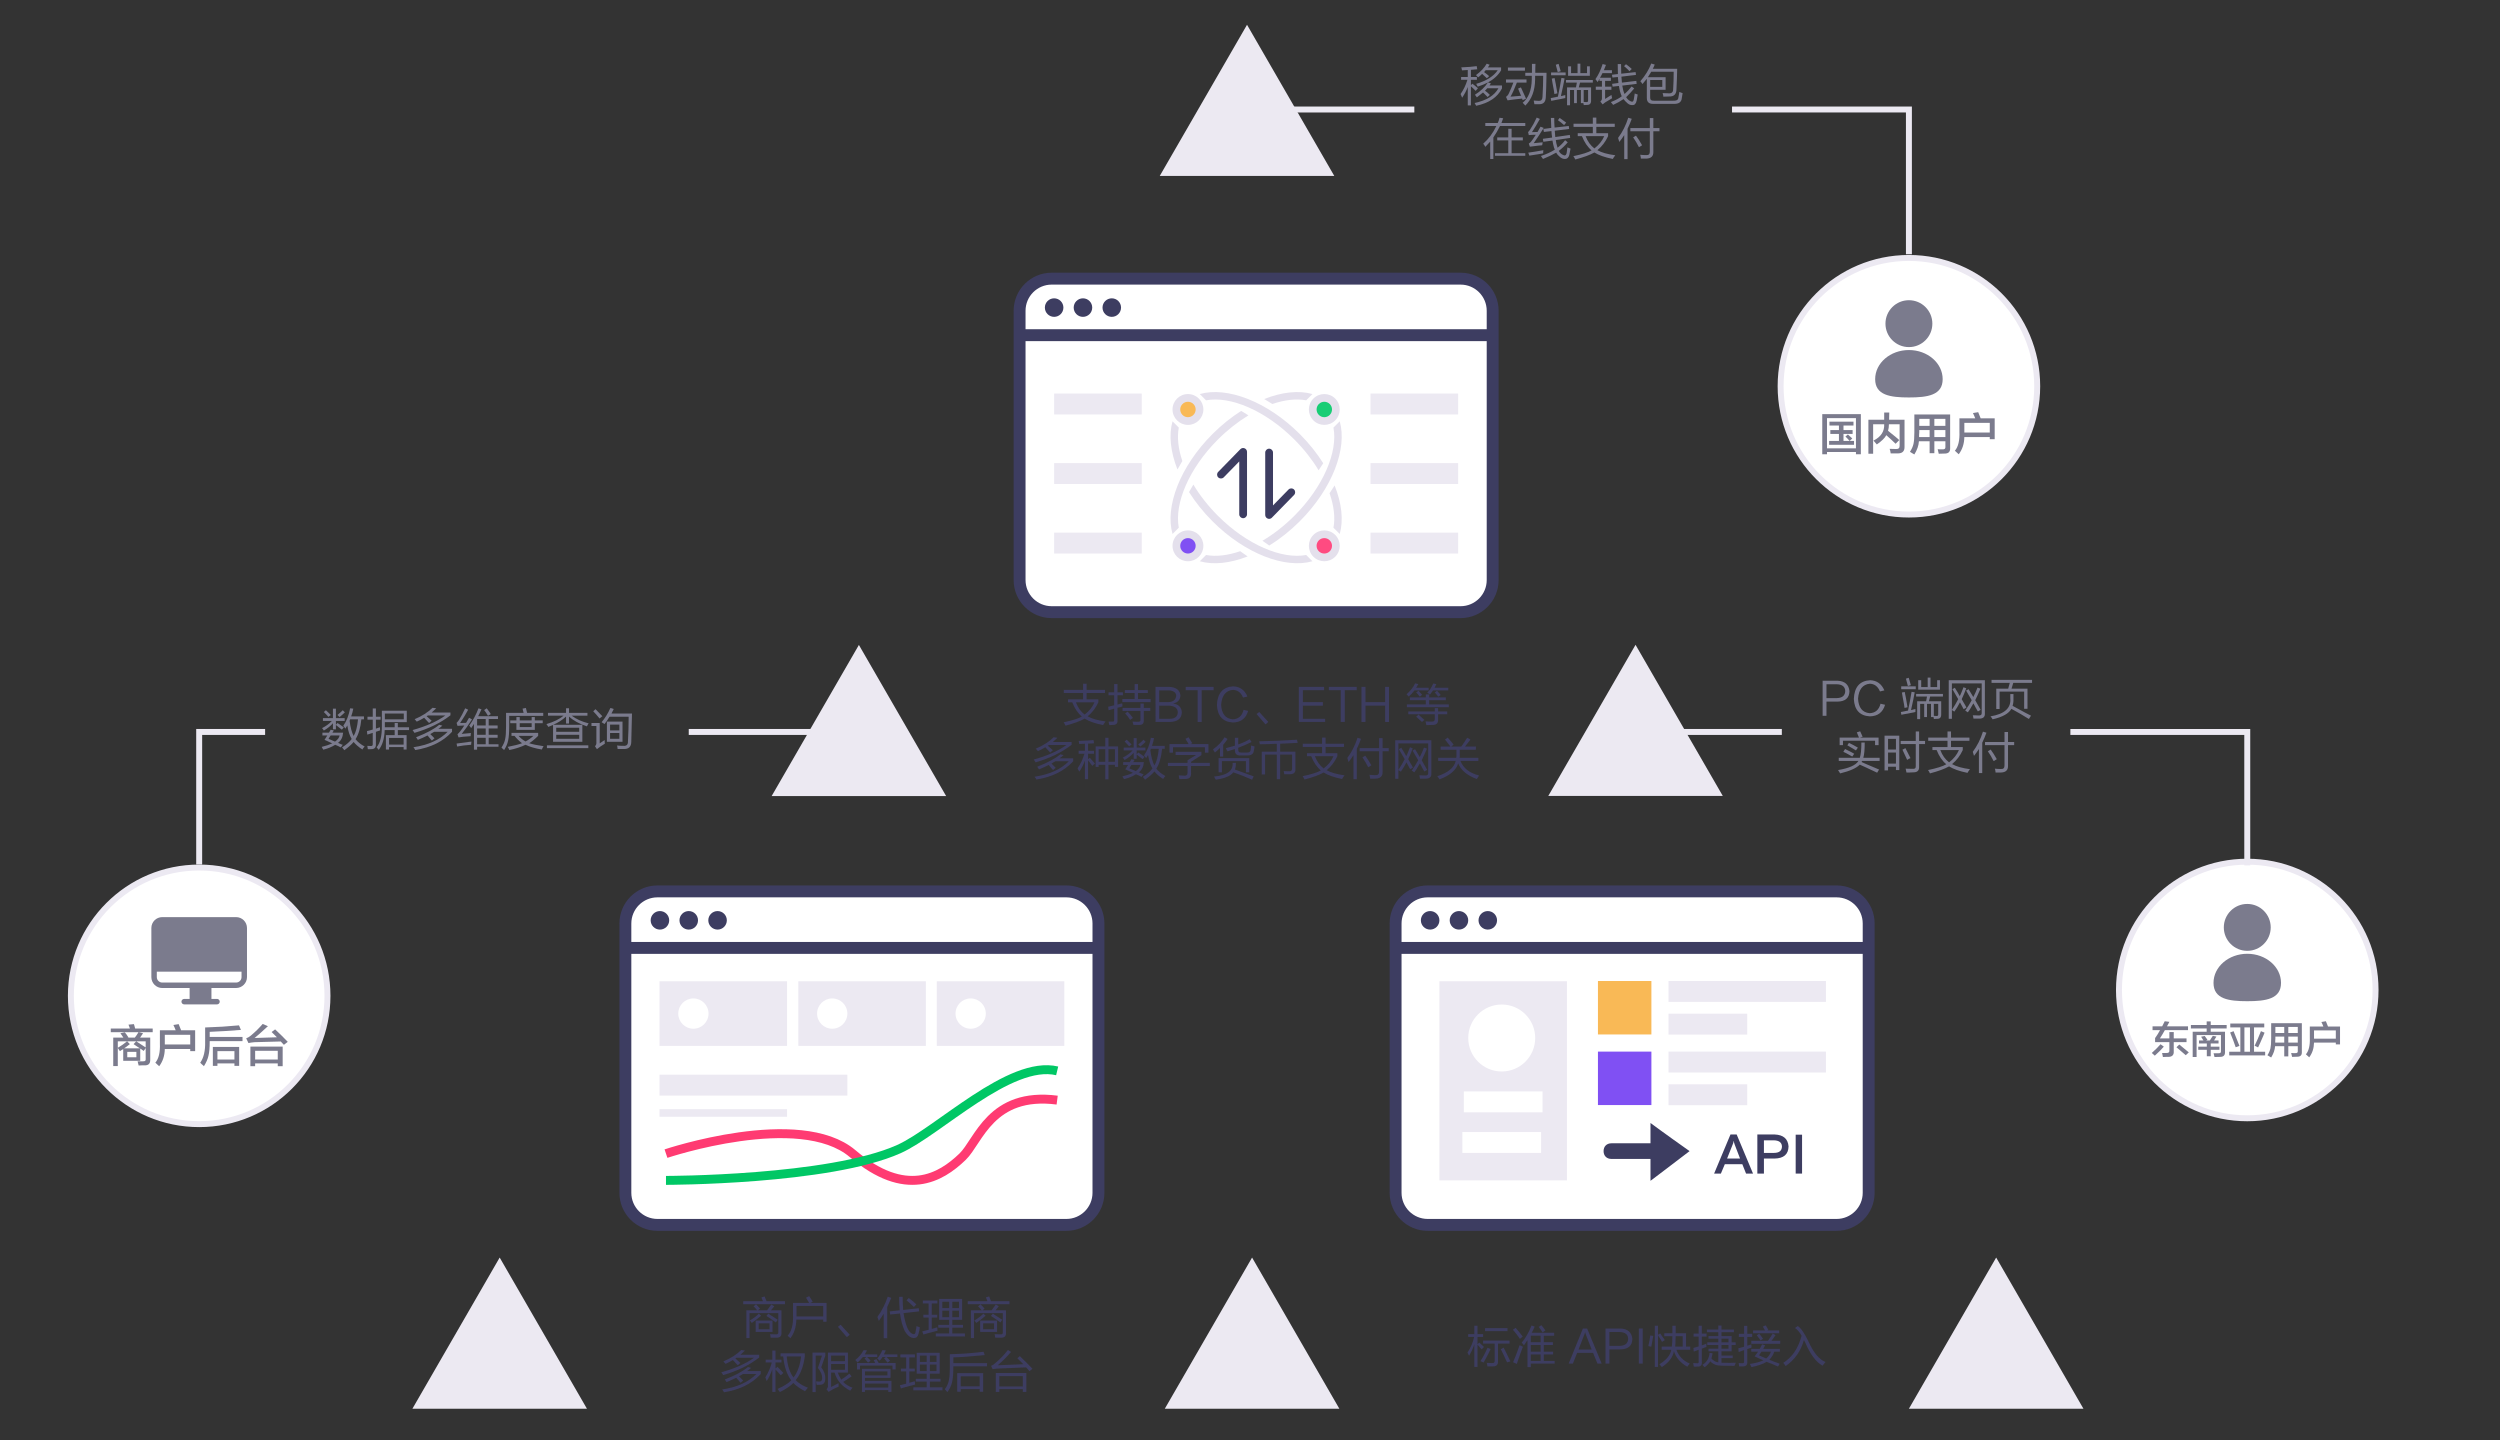 <?xml version="1.0" encoding="utf-8"?>
<!-- Generator: Adobe Illustrator 16.0.0, SVG Export Plug-In . SVG Version: 6.00 Build 0)  -->
<!DOCTYPE svg PUBLIC "-//W3C//DTD SVG 1.1//EN" "http://www.w3.org/Graphics/SVG/1.1/DTD/svg11.dtd">
<svg version="1.1" id="图层_1" xmlns="http://www.w3.org/2000/svg" xmlns:xlink="http://www.w3.org/1999/xlink" x="0px" y="0px"
	 width="840px" height="484px" viewBox="-408 -230 840 484" enable-background="new -408 -230 840 484" xml:space="preserve">
<rect x="-408" y="-230" width="840" height="484" fill="#333333" stroke="none"/>
<circle fill="#FFFFFF" stroke="#ECE9F2" stroke-width="2" stroke-miterlimit="10" cx="-341.076" cy="104.6" r="43.107"/>
<g>
	<path fill="#FFFFFF" stroke="#3D3D61" stroke-width="4" stroke-miterlimit="10" d="M93.536-35.106
		c0,5.959-4.832,10.791-10.79,10.791H-54.628c-5.96,0-10.791-4.832-10.791-10.791v-90.476c0-5.959,4.831-10.791,10.791-10.791
		H82.746c5.958,0,10.79,4.831,10.79,10.791V-35.106z"/>
	<path fill="#E4E0EC" d="M30.879-95.493l2.104-2.105c-4.578-1.312-10.277-0.679-16.208,1.671l2.735,1.671
		C23.649-95.667,27.569-96.116,30.879-95.493z"/>
	<circle fill="#E4E0EC" cx="-8.849" cy="-92.415" r="5.183"/>
	<path fill="#F9B956" d="M-10.682-94.25c1.012-1.009,2.653-1.009,3.665,0c1.013,1.014,1.013,2.654,0,3.666
		c-1.012,1.013-2.653,1.013-3.665,0C-11.693-91.595-11.693-93.236-10.682-94.25z"/>
	<path fill="#E4E0EC" d="M18.47-46.697c3.524-2.167,6.998-4.903,10.248-8.152c10.963-10.964,16.035-24.487,13.431-33.586
		l-2.107,2.104c1.529,8.115-3.387,19.88-13.154,29.651c-3.405,3.404-7.054,6.22-10.707,8.377L18.47-46.697z"/>
	<path fill="#E4E0EC" d="M33.299-88.75c2.023,2.023,5.307,2.023,7.328,0c2.027-2.024,2.027-5.306,0-7.331
		c-2.021-2.025-5.305-2.025-7.328,0C31.275-94.056,31.275-90.774,33.299-88.75z"/>
	<path fill="#18CD75" d="M35.13-94.25c1.015-1.009,2.656-1.009,3.667,0c1.013,1.014,1.013,2.654,0,3.666
		c-1.011,1.013-2.652,1.013-3.667,0C34.119-91.595,34.119-93.236,35.13-94.25z"/>
	<path fill="#E4E0EC" d="M38.728-64.276c1.472,4.224,1.949,8.22,1.313,11.589l2.107,2.103c1.316-4.603,0.668-10.336-1.711-16.299
		L38.728-64.276z"/>
	<path fill="#E4E0EC" d="M-2.764-43.525l-2.105,2.104c4.547,1.303,10.197,0.687,16.081-1.62l-2.509-1.756
		C4.526-43.358,0.572-42.896-2.764-43.525z"/>
	<path fill="#E4E0EC" d="M-10.734-75.093c-1.377-4.092-1.811-7.962-1.192-11.238l-2.105-2.104c-1.31,4.571-0.681,10.26,1.66,16.181
		L-10.734-75.093z"/>
	<path fill="#E4E0EC" d="M33.299-50.268c-2.023,2.023-2.023,5.306,0,7.329c2.023,2.024,5.307,2.024,7.328,0
		c2.027-2.023,2.027-5.306,0-7.329C38.605-52.291,35.322-52.291,33.299-50.268z"/>
	<circle fill="#FF4B81" cx="36.963" cy="-46.603" r="2.593"/>
	<circle fill="#E4E0EC" cx="-8.849" cy="-46.603" r="5.183"/>
	<circle fill="#8050F3" cx="-8.85" cy="-46.603" r="2.592"/>
	<path fill="#E4E0EC" d="M-11.926-52.687c-1.528-8.115,3.388-19.882,13.156-29.65c3.264-3.261,6.747-5.983,10.246-8.103
		l-2.447-1.496c-3.308,2.104-6.57,4.707-9.629,7.767c-10.965,10.964-16.037,24.486-13.43,33.586L-11.926-52.687z"/>
	<path fill="#E4E0EC" d="M26.887-82.337c3.295,3.297,6.037,6.82,8.168,10.356l1.553-2.365c-2.125-3.374-4.77-6.702-7.89-9.824
		C17.754-95.133,4.23-100.204-4.869-97.598l2.105,2.105C5.352-97.022,17.117-92.105,26.887-82.337z"/>
	<path fill="#E4E0EC" d="M1.229-56.68c-3.343-3.346-6.115-6.922-8.26-10.503l-1.455,2.521c2.124,3.369,4.765,6.694,7.884,9.813
		C10.36-43.886,23.883-38.817,32.982-41.42l-2.104-2.104C22.764-41.997,10.999-46.913,1.229-56.68z"/>
	
		<line fill="none" stroke="#3D3D61" stroke-width="4" stroke-miterlimit="10" x1="-65.419" y1="-117.381" x2="93.536" y2="-117.381"/>
	<circle fill="#3D3D61" cx="-53.811" cy="-126.65" r="3.113"/>
	<circle fill="#3D3D61" cx="-44.126" cy="-126.65" r="3.113"/>
	<circle fill="#3D3D61" cx="-34.442" cy="-126.65" r="3.113"/>
	<path fill="#3D3D61" d="M9.695-55.889c0.719,0,1.306-0.587,1.306-1.307V-78.16c0.001-0.532-0.322-1.01-0.813-1.21
		c-0.492-0.204-1.058-0.087-1.426,0.298l-7.451,7.631c-0.506,0.518-0.497,1.341,0.021,1.845c0.517,0.507,1.342,0.492,1.845-0.022
		l5.209-5.335v17.757C8.387-56.477,8.974-55.889,9.695-55.889z"/>
	<path fill="#3D3D61" d="M18.422-79.244c-0.719,0-1.307,0.586-1.307,1.308v20.965c0,0.532,0.324,1.01,0.816,1.207
		c0.155,0.066,0.321,0.101,0.49,0.101c0.347,0,0.688-0.138,0.932-0.395l7.451-7.631c0.508-0.52,0.497-1.342-0.019-1.846
		c-0.521-0.507-1.345-0.492-1.846,0.02l-5.21,5.336v-17.756C19.73-78.658,19.141-79.244,18.422-79.244z"/>
	<rect x="-53.811" y="-97.767" fill="#ECE9F2" width="29.441" height="7.022"/>
	<rect x="-53.811" y="-74.4" fill="#ECE9F2" width="29.441" height="7.022"/>
	<rect x="-53.811" y="-51.033" fill="#ECE9F2" width="29.441" height="7.022"/>
	<rect x="52.493" y="-97.767" fill="#ECE9F2" width="29.441" height="7.022"/>
	<rect x="52.493" y="-74.4" fill="#ECE9F2" width="29.441" height="7.022"/>
	<rect x="52.493" y="-51.033" fill="#ECE9F2" width="29.441" height="7.022"/>
</g>
<g>
	<path fill="#3D3D61" d="M-44.081-0.27h1.178v2.063h6.188v1.061h-6.188v2.121h3.949v1.002c-0.864,1.886-2.063,3.458-3.595,4.714
		c1.375,0.787,3.379,1.356,6.012,1.709c-0.118,0.118-0.315,0.393-0.589,0.824c-0.118,0.196-0.197,0.335-0.236,0.412
		c-2.711-0.549-4.774-1.276-6.188-2.18c-1.454,0.826-3.595,1.61-6.424,2.356c-0.275-0.549-0.492-0.923-0.648-1.119
		c2.985-0.629,5.029-1.276,6.129-1.944c-1.336-1.1-2.417-2.691-3.241-4.773h-1.415V4.975h5.069V2.854h-6.483V1.793h6.483V-0.27z
		 M-40.25,5.978h-6.247c0.668,1.768,1.65,3.143,2.947,4.125C-42.018,8.924-40.919,7.55-40.25,5.978z"/>
	<path fill="#3D3D61" d="M-35.653,7.451c0.079,0,0.177-0.019,0.295-0.059c0.432-0.078,1.002-0.215,1.709-0.412V3.62h-1.886V2.618
		h1.886v-2.77h1.12v2.77h1.827V3.62h-1.827v3.124c0.197-0.039,0.472-0.118,0.826-0.236c0.354-0.078,0.608-0.137,0.766-0.177
		c0,0.079,0.019,0.256,0.059,0.53c0,0.236,0,0.413,0,0.53c-0.118,0.041-0.354,0.099-0.707,0.177
		c-0.393,0.079-0.708,0.158-0.943,0.236v4.244c0.079,1.021-0.433,1.531-1.532,1.531c-0.236,0.04-0.648,0.059-1.238,0.059
		c0-0.039,0-0.098,0-0.177c-0.04-0.235-0.118-0.569-0.236-1c0.51,0,0.943,0,1.297,0c0.432,0.039,0.627-0.118,0.589-0.472v-3.89
		c-0.157,0.041-0.393,0.118-0.707,0.236c-0.551,0.158-0.943,0.256-1.179,0.295L-35.653,7.451z M-30.879,4.857h4.125V2.854h-3.3
		V1.852h3.3v-2.003h1.12v2.003h3.3v1.002h-3.3v2.003h4.244v1.061h-9.489V4.857z M-24.809,6.39h1.119v1.473h2.181v1.002h-2.181v3.183
		c0.039,1.06-0.492,1.571-1.591,1.531c-0.669,0-1.296,0-1.886,0c-0.08-0.354-0.177-0.726-0.294-1.119
		c0.627,0.039,1.257,0.059,1.886,0.059c0.55,0,0.805-0.217,0.767-0.649V8.865h-6.012V7.863h6.012V6.39z M-29.937,9.69l0.825-0.589
		c0.786,0.825,1.375,1.532,1.768,2.122l-0.943,0.648C-28.719,11.164-29.269,10.438-29.937,9.69z"/>
	<path fill="#3D3D61" d="M-14.849,12.578h-4.892V0.791h4.597c2.358,0.118,3.615,1.101,3.772,2.947
		c-0.118,1.455-0.905,2.318-2.357,2.593V6.39c1.768,0.275,2.711,1.278,2.829,3.005C-11.018,11.439-12.335,12.499-14.849,12.578z
		 M-15.438,1.97h-3.065v3.948h3.065c1.611-0.078,2.495-0.785,2.652-2.122C-12.866,2.618-13.75,2.01-15.438,1.97z M-15.262,7.097
		h-3.242v4.42h3.478c1.846,0,2.77-0.766,2.77-2.298C-12.374,7.883-13.375,7.176-15.262,7.097z"/>
	<path fill="#3D3D61" d="M-0.233,0.791v1.12h-4.008v10.667h-1.355V1.911h-4.008v-1.12H-0.233z"/>
	<path fill="#3D3D61" d="M9.845,8.511l1.532,0.354c-0.747,2.554-2.456,3.85-5.127,3.889c-3.38-0.196-5.167-2.139-5.363-5.833
		C1.042,2.913,2.87,0.811,6.368,0.614c2.239,0.079,3.831,1.219,4.773,3.418L9.668,4.386C8.961,2.697,7.82,1.833,6.25,1.793
		c-2.397,0.236-3.713,1.906-3.949,5.01c0.156,3.025,1.453,4.655,3.89,4.891C8.115,11.616,9.333,10.555,9.845,8.511z"/>
	<path fill="#3D3D61" d="M14.206,9.926l0.884-0.708l3.065,3.359l-0.943,0.824L14.206,9.926z"/>
	<path fill="#3D3D61" d="M29.765,11.517h7.485v1.061h-8.841V0.791h8.486v1.12h-7.131v4.007h6.718v1.179h-6.718V11.517z"/>
	<path fill="#3D3D61" d="M47.857,0.791v1.12H43.85v10.667h-1.355V1.911h-4.007v-1.12H47.857z"/>
	<path fill="#3D3D61" d="M57.404,0.791h1.298v11.787h-1.298V7.097h-6.6v5.481h-1.356V0.791h1.356v5.127h6.6V0.791z"/>
	<path fill="#3D3D61" d="M67.483-0.388l1.061,0.236c-0.236,0.394-0.472,0.806-0.707,1.237h4.185V1.97h-4.774
		c-0.511,0.747-1.158,1.434-1.944,2.062c-0.235-0.274-0.472-0.53-0.707-0.766C65.892,2.167,66.854,0.949,67.483-0.388z
		 M64.714,6.685h6.363V5.271h-5.362V4.327h5.362V3.325h1.121v1.002h5.6v0.943h-5.6v1.414H78.8v0.943H64.714V6.685z M74.084,7.922
		h1.119v1.12h3.066v0.943h-3.066v1.827c0.039,1.219-0.608,1.808-1.944,1.768c-0.393,0.04-1.061,0.059-2.004,0.059
		c-0.039-0.313-0.138-0.726-0.295-1.236c0.708,0.039,1.395,0.059,2.063,0.059c0.746,0.039,1.1-0.256,1.061-0.884V9.985h-8.899V9.042
		h8.899V7.922z M69.074,4.091c-0.038-0.039-0.079-0.078-0.118-0.118c-0.432-0.589-0.805-1.021-1.119-1.296l0.766-0.589
		c0.434,0.432,0.846,0.884,1.237,1.355L69.074,4.091z M67.837,10.81l0.766-0.707c0.393,0.314,1.002,0.865,1.827,1.65
		c0.079,0.04,0.139,0.079,0.177,0.118l-0.825,0.708C69.153,11.989,68.505,11.399,67.837,10.81z M73.554-0.329l1.061,0.177
		c-0.079,0.197-0.196,0.433-0.354,0.707c-0.118,0.236-0.196,0.413-0.236,0.53h4.599V1.97h-5.129
		c-0.314,0.471-0.647,0.943-1.001,1.414c-0.275-0.236-0.59-0.451-0.943-0.648C72.375,1.951,73.043,0.929,73.554-0.329z
		 M75.263,4.091c-0.472-0.628-0.864-1.1-1.179-1.414l0.766-0.589c0.079,0.118,0.217,0.275,0.413,0.471
		c0.354,0.394,0.628,0.708,0.824,0.943L75.263,4.091z"/>
	<path fill="#3D3D61" d="M-53.952,17.718l1.237,0.177c-0.511,0.512-1.022,0.983-1.532,1.414h6.306v0.942
		c-3.3,2.554-7.329,4.521-12.082,5.895c-0.04-0.118-0.198-0.354-0.472-0.708c-0.08-0.117-0.139-0.195-0.177-0.235
		c4.558-1.256,8.23-2.888,11.021-4.892h-5.893c-0.04,0-0.099,0.04-0.177,0.117c-0.118,0.041-0.197,0.079-0.235,0.118
		c0.274,0.236,0.648,0.57,1.12,1.002c0.274,0.236,0.472,0.413,0.589,0.531l-0.884,0.766c-0.551-0.629-1.101-1.219-1.65-1.769
		c-0.747,0.472-1.572,0.903-2.476,1.298c-0.079-0.118-0.197-0.256-0.354-0.413c-0.118-0.117-0.235-0.255-0.354-0.413
		C-57.528,20.527-55.524,19.25-53.952,17.718z M-51.713,23.435l1.061,0.295c-0.433,0.394-0.884,0.747-1.356,1.061h4.597v1.001
		c-2.986,3.261-7.112,5.305-12.376,6.13c-0.08-0.235-0.275-0.551-0.589-0.943c4.989-0.747,8.82-2.475,11.492-5.187h-4.538
		c-0.393,0.236-0.825,0.49-1.296,0.767c0.118,0.118,0.294,0.295,0.53,0.53c0.432,0.394,0.727,0.688,0.884,0.884l-0.884,0.768
		c-0.236-0.276-0.688-0.807-1.355-1.593c-0.04-0.039-0.08-0.077-0.118-0.117c-0.982,0.512-2.063,1.001-3.242,1.474
		c-0.197-0.275-0.393-0.57-0.589-0.885C-55.956,26.244-53.363,24.849-51.713,23.435z"/>
	<path fill="#3D3D61" d="M-45.584,22.256h2.122v-2.358c-0.589,0.041-1.237,0.06-1.945,0.06c0-0.354-0.059-0.688-0.177-1.002
		c2.278-0.077,3.949-0.177,5.01-0.295l0.177,1.061c-0.08,0-0.216,0.021-0.412,0.06c-0.708,0.04-1.238,0.059-1.592,0.059v2.417h2.004
		v1.002h-2.004v1.826l0.59-0.471c0.549,0.629,1.12,1.277,1.709,1.944l-0.884,0.766c-0.472-0.667-0.943-1.296-1.415-1.886v6.365
		h-1.061v-6.247c-0.472,1.337-1.101,2.574-1.886,3.714c-0.039-0.079-0.118-0.218-0.236-0.413c-0.157-0.314-0.275-0.55-0.354-0.708
		c0.982-1.374,1.748-3.005,2.299-4.891h-1.945V22.256z M-36.625,17.895h1.061v2.888h3.242v6.895h-1.061V26.97h-2.181v4.893h-1.061
		V26.97h-2.24v0.707h-1.002v-6.895h3.242V17.895z M-38.865,21.726v4.243h2.24v-4.243H-38.865z M-33.384,21.726h-2.181v4.243h2.181
		V21.726z"/>
	<path fill="#3D3D61" d="M-30.614,26.086h2.181c0.118-0.158,0.255-0.372,0.412-0.648c0.078-0.157,0.137-0.275,0.177-0.354
		l1.061,0.236l-0.472,0.766h3.595c-0.118,1.532-0.688,2.672-1.709,3.419c0.118,0.039,0.294,0.118,0.531,0.235
		c0.472,0.236,0.825,0.372,1.061,0.413l-0.648,0.884c-0.197-0.081-0.511-0.236-0.943-0.472c-0.393-0.198-0.707-0.335-0.943-0.412
		c-1.101,0.707-2.437,1.256-4.007,1.649c-0.04-0.117-0.157-0.315-0.354-0.589c-0.08-0.158-0.139-0.276-0.177-0.354
		c1.334-0.316,2.514-0.707,3.536-1.179c-0.472-0.235-1.238-0.589-2.299-1.061c0.746,0.313,0.648,0.274-0.294-0.118
		c0.314-0.432,0.628-0.924,0.943-1.474h-1.65V26.086z M-27.078,18.013h1.002v3.182h2.947v0.943h-2.947v1.297l0.53-0.59
		c0.59,0.354,1.297,0.844,2.122,1.474l-0.648,0.766c-0.118-0.077-0.275-0.195-0.471-0.354c-0.59-0.512-1.101-0.924-1.533-1.237
		v1.474h-1.002v-2.063c-0.707,0.865-1.729,1.69-3.064,2.475c-0.118-0.235-0.315-0.512-0.589-0.825
		c1.334-0.667,2.436-1.473,3.3-2.416h-3.006v-0.943h3.359V18.013z M-30.143,19.132l0.707-0.589c0.51,0.471,1.061,1.001,1.65,1.591
		l-0.825,0.648C-28.925,20.389-29.436,19.839-30.143,19.132z M-28.551,28.148c0.707,0.276,1.434,0.591,2.18,0.944
		c0.904-0.668,1.415-1.356,1.533-2.063h-3.006c-0.08,0.158-0.197,0.335-0.354,0.53C-28.355,27.835-28.473,28.03-28.551,28.148z
		 M-23.778,18.543l0.708,0.707c-0.472,0.471-1.061,1.001-1.768,1.591l-0.708-0.707C-24.956,19.662-24.367,19.132-23.778,18.543z
		 M-21.302,17.895l1.061,0.118c-0.157,0.902-0.393,1.768-0.707,2.593h4.302v1.002h-0.884c-0.276,2.829-0.924,5.049-1.945,6.659
		c0.668,0.903,1.689,1.729,3.065,2.476c-0.354,0.354-0.61,0.687-0.766,1.002c-1.218-0.788-2.202-1.632-2.947-2.534
		c-0.629,0.785-1.671,1.709-3.124,2.77c-0.198-0.235-0.256-0.315-0.177-0.235c-0.354-0.434-0.551-0.67-0.589-0.707
		c1.493-0.943,2.572-1.886,3.241-2.83c-0.669-1.061-1.159-2.573-1.474-4.537c-0.197,0.354-0.413,0.707-0.648,1.061
		c-0.04-0.077-0.198-0.294-0.472-0.647c-0.118-0.158-0.197-0.255-0.235-0.295C-22.501,22.216-21.735,20.251-21.302,17.895z
		 M-20.124,27.206c0.745-1.219,1.237-3.083,1.473-5.599h-2.652c-0.04,0.118-0.099,0.275-0.177,0.472
		C-21.205,24.278-20.753,25.987-20.124,27.206z"/>
	<path fill="#3D3D61" d="M-8.985,25.438l2.888-1.768h-6.896v-1.061h8.664v1.12l-3.477,2.239v0.354H-1.5v1.061h-6.306v2.534
		c0.039,1.216-0.61,1.827-1.945,1.827c-0.157,0-0.393,0-0.708,0c-0.589,0.038-1.022,0.038-1.297,0
		c-0.039-0.354-0.098-0.767-0.177-1.237c0.786,0.077,1.453,0.117,2.004,0.117c0.627,0,0.942-0.315,0.942-0.942v-2.299h-6.601v-1.061
		h6.601V25.438z M-9.692,18.248l1.061-0.53c0.433,0.707,0.845,1.374,1.238,2.003l-0.648,0.295h6.07v2.889H-3.15v-1.828h-10.726
		v1.828h-1.179v-2.889h6.423c-0.118-0.274-0.354-0.667-0.707-1.179C-9.496,18.562-9.614,18.366-9.692,18.248z"/>
	<path fill="#3D3D61" d="M-0.439,21.784c1.65-1.139,2.947-2.494,3.89-4.066l1.002,0.589c-0.433,0.707-0.923,1.355-1.473,1.944V24.2
		H1.917v-2.888c-0.55,0.55-1.12,1.062-1.708,1.532C0.011,22.491-0.204,22.138-0.439,21.784z M6.161,26.322h1.12
		c0,0.824-0.118,1.572-0.354,2.24c1.886,0.707,3.987,1.473,6.306,2.298l-0.53,1.119c-2.437-1.061-4.538-1.886-6.306-2.475
		c-0.904,1.216-2.868,2.042-5.894,2.475c-0.157-0.315-0.354-0.669-0.589-1.061C4.313,30.525,6.397,28.993,6.161,26.322z
		 M1.446,24.73H11.76v4.774h-1.12v-3.772H2.566v3.772h-1.12V24.73z M3.863,21.371c0.079,0,0.177-0.019,0.294-0.059
		c0.825-0.196,1.748-0.452,2.77-0.767v-2.651h1.12v2.239c1.65-0.59,2.926-1.179,3.831-1.768l0.648,0.942
		c-1.533,0.747-3.026,1.396-4.479,1.944v0.473c-0.039,0.825,0.295,1.197,1.002,1.119h2.063c0.628,0,1.002-0.275,1.12-0.824
		c0.078-0.55,0.118-1.062,0.118-1.533c0.235,0.078,0.53,0.158,0.884,0.235c0.157,0.079,0.256,0.118,0.295,0.118
		c-0.079,0.668-0.177,1.219-0.295,1.65c-0.157,0.903-0.884,1.355-2.181,1.355H8.813c-1.297,0.04-1.925-0.589-1.886-1.886v-0.294
		c-0.433,0.157-1.12,0.372-2.063,0.647c-0.197,0.04-0.354,0.078-0.471,0.118L3.863,21.371z"/>
	<path fill="#3D3D61" d="M15.296,20.074c0-0.077-0.02-0.177-0.059-0.294c-0.038-0.354-0.079-0.59-0.118-0.707
		c4.361-0.078,8.585-0.255,12.671-0.53l0.236,1.061c-0.551,0.04-1.729,0.099-3.536,0.177c-1.022,0.04-1.807,0.078-2.357,0.117v2.653
		h5.127v5.834c0.079,1.179-0.569,1.769-1.944,1.769c-0.669,0-1.258,0-1.769,0c0-0.118-0.06-0.373-0.177-0.767
		c-0.038-0.117-0.06-0.217-0.06-0.294c0.315,0.039,0.905,0.059,1.77,0.059c0.745,0.039,1.1-0.276,1.061-0.944v-4.654h-4.008v8.25
		h-1.12v-8.25h-3.949v6.659h-1.119v-7.661h5.068v-2.653C18.853,20.016,16.946,20.074,15.296,20.074z"/>
	<path fill="#3D3D61" d="M36.218,17.836h1.18v2.062h6.188v1.062h-6.188v2.122h3.948v1.002c-0.864,1.886-2.063,3.458-3.595,4.715
		c1.375,0.784,3.378,1.355,6.011,1.709c-0.118,0.117-0.314,0.391-0.59,0.825c-0.118,0.195-0.196,0.332-0.235,0.412
		c-2.711-0.551-4.773-1.277-6.188-2.181c-1.452,0.825-3.595,1.61-6.424,2.357c-0.274-0.551-0.491-0.924-0.648-1.12
		c2.985-0.629,5.029-1.277,6.13-1.944c-1.336-1.101-2.416-2.692-3.241-4.773H31.15v-1.002h5.067v-2.122h-6.483v-1.062h6.483V17.836z
		 M40.049,24.083h-6.247c0.668,1.768,1.65,3.143,2.946,4.124C38.281,27.029,39.38,25.655,40.049,24.083z"/>
	<path fill="#3D3D61" d="M44.705,24.672c1.493-2.004,2.632-4.263,3.418-6.777l1.179,0.354c-0.393,1.101-0.863,2.221-1.415,3.359
		v10.195h-1.119v-8.073c-0.551,0.865-1.1,1.631-1.65,2.298C45.038,25.714,44.901,25.261,44.705,24.672z M48.83,21.371h6.542v-3.358
		h1.178v3.358h2.063v1.062H56.55v6.954c0.04,1.414-0.727,2.16-2.298,2.239c-0.746,0-1.376,0-1.886,0c0-0.235-0.059-0.61-0.177-1.119
		c0.118,0.354,0.098,0.294-0.059-0.177c0.628,0.077,1.296,0.117,2.004,0.117c0.863,0.078,1.276-0.354,1.237-1.296v-6.719H48.83
		V21.371z M49.772,24.495l0.944-0.589c0.627,0.824,1.315,1.904,2.063,3.24l-1.061,0.648C51.09,26.539,50.441,25.438,49.772,24.495z"
		/>
	<path fill="#3D3D61" d="M61.854,31.686h-1.061V18.72h12.141v11.139c0.079,1.139-0.511,1.728-1.768,1.768c-0.551,0-1.238,0-2.063,0
		c-0.038-0.472-0.118-0.847-0.235-1.119c0.079,0,0.294,0,0.647,0c0.552,0.037,0.982,0.059,1.297,0.059
		c0.746,0.037,1.1-0.235,1.062-0.825v-9.96h-10.02v8.899c0.825-1.219,1.532-2.417,2.121-3.596c-0.273-0.512-0.707-1.256-1.296-2.239
		c-0.274-0.511-0.491-0.884-0.648-1.119l0.825-0.473c0.079,0.118,0.177,0.295,0.295,0.531c0.354,0.511,0.805,1.277,1.355,2.299
		c0.314-0.63,0.687-1.514,1.12-2.653c0.038-0.157,0.078-0.274,0.118-0.354l0.942,0.354c-0.472,1.298-0.982,2.517-1.532,3.654
		c0.118,0.196,0.295,0.512,0.53,0.943c0.51,0.825,0.863,1.454,1.061,1.886l-0.942,0.53c-0.393-0.785-0.806-1.551-1.237-2.298
		c-0.591,1.178-1.218,2.22-1.887,3.124l-0.825-0.53V31.686z M66.629,22.197l0.824-0.472c0.236,0.354,0.629,1.002,1.179,1.944
		c0.197,0.313,0.334,0.549,0.413,0.707c0.589-1.139,1.061-2.199,1.414-3.183l1.003,0.354c-0.708,1.651-1.298,2.947-1.77,3.89
		c0.669,1.14,1.277,2.221,1.828,3.242l-0.943,0.53c-0.156-0.275-0.413-0.727-0.767-1.356c-0.314-0.589-0.55-1.041-0.707-1.354
		c-0.038,0.078-0.118,0.196-0.235,0.354c-0.707,1.296-1.258,2.181-1.65,2.652l-0.884-0.589c0.825-1.14,1.552-2.3,2.181-3.479
		C67.847,24.3,67.218,23.218,66.629,22.197z"/>
	<path fill="#3D3D61" d="M74.938,30.801c3.615-1.178,5.678-2.888,6.189-5.127h-5.896v-1.061h6.072c0-0.078,0.019-0.177,0.059-0.295
		c0-0.158,0-0.254,0-0.295v-2.121h-5.306v-1.062h3.302c-0.629-0.864-1.237-1.65-1.826-2.357l0.884-0.647
		c0.707,0.747,1.374,1.531,2.003,2.356l-0.824,0.648h3.417c0.236-0.354,0.569-0.844,1.003-1.474
		c0.432-0.666,0.745-1.159,0.943-1.473l1.119,0.589c-0.589,0.748-1.2,1.532-1.826,2.357h3.653v1.062h-5.423v2.121
		c0,0.158-0.021,0.354-0.059,0.59h6.306v1.061h-6.011c0.942,2.436,3.024,4.066,6.247,4.892c-0.08,0.118-0.197,0.313-0.354,0.589
		c-0.197,0.274-0.335,0.472-0.413,0.59c-3.222-1.179-5.304-2.928-6.247-5.245c-0.707,2.279-2.791,4.066-6.248,5.363
		C75.431,31.468,75.174,31.114,74.938,30.801z"/>
</g>
<g>
	<path fill="#7B7B8D" d="M-367.714,123.181c-0.08-0.118-0.236-0.354-0.472-0.708c-0.118-0.156-0.197-0.273-0.235-0.354v6.07h-1.533
		v-9.547h3.418c-0.433-0.589-0.766-1.08-1.001-1.473l1.473-0.295c0.314,0.314,0.687,0.825,1.12,1.532
		c0.038,0.078,0.078,0.138,0.118,0.177l-0.413,0.059h2.534c0.274-0.314,0.628-0.825,1.061-1.532
		c0.078-0.117,0.137-0.216,0.177-0.294h-9.312v-1.239h6.424c-0.04-0.117-0.098-0.294-0.177-0.53
		c-0.118-0.354-0.217-0.607-0.295-0.766l1.827-0.177c0.039,0.118,0.098,0.315,0.177,0.589c0.118,0.395,0.197,0.688,0.236,0.884
		h5.894v1.239h-4.714l1.473,0.354c-0.08,0.157-0.236,0.393-0.472,0.707c-0.235,0.354-0.412,0.608-0.53,0.766h3.418v7.426
		c0.038,1.297-0.589,1.925-1.886,1.886c-0.197,0-0.511,0-0.943,0c-0.433,0.039-0.787,0.059-1.061,0.059
		c-0.04-0.117-0.08-0.275-0.118-0.471c-0.08-0.395-0.157-0.708-0.235-0.943c0.627,0,1.217,0,1.768,0
		c0.707,0.039,1.021-0.216,0.943-0.766v-3.714l-0.648,1.002l-1.178-0.825v4.126h-5.717v-3.949L-367.714,123.181z M-368.421,119.88
		v2.181c1.021-0.59,2.062-1.315,3.124-2.181l0.943,0.943c-0.118,0.079-0.276,0.197-0.472,0.354c-0.629,0.512-1.12,0.865-1.474,1.061
		h5.304c-0.197-0.118-0.53-0.333-1.001-0.648c-0.472-0.313-0.846-0.568-1.12-0.766l0.884-0.943c0.863,0.55,1.924,1.237,3.182,2.063
		v-2.063H-368.421z M-362.174,125.243v-1.826h-3.065v1.826H-362.174z"/>
	<path fill="#7B7B8D" d="M-354.513,128.249c-0.471-0.395-0.904-0.786-1.297-1.179c1.14-1.336,1.651-3.477,1.533-6.424v-4.479h5.304
		c-0.079-0.195-0.197-0.49-0.354-0.884c-0.197-0.393-0.333-0.687-0.412-0.884l1.768-0.295c0.236,0.669,0.51,1.355,0.825,2.063h4.714
		v7.014h-1.65v-0.708h-8.546C-352.667,124.713-353.296,126.638-354.513,128.249z M-352.627,120.646v0.294h8.546v-3.24h-8.546
		V120.646z"/>
	<path fill="#7B7B8D" d="M-339.485,128.249c-0.118-0.157-0.354-0.374-0.707-0.648c-0.236-0.235-0.413-0.412-0.53-0.53
		c1.178-1.65,1.729-4.008,1.65-7.072v-4.774c4.008-0.117,7.799-0.354,11.375-0.707l0.648,1.532c-3.3,0.276-6.798,0.492-10.49,0.649
		v1.709h11.021v1.414h-11.021v0.177c0,2.044-0.139,3.615-0.413,4.715C-338.188,125.814-338.699,126.991-339.485,128.249z
		 M-336.479,128.131v-6.365h8.84v6.365h-1.591v-0.825h-5.716v0.825H-336.479z M-334.946,123.181v2.829h5.716v-2.829H-334.946z"/>
	<path fill="#7B7B8D" d="M-312.61,121.059c-0.354-0.393-0.707-0.766-1.061-1.119c-4.125,0.078-7.072,0.158-8.841,0.235
		c-0.825,0.078-1.494,0.177-2.003,0.295l-0.767-1.591c0.55-0.196,1.081-0.511,1.592-0.943c1.493-1.257,2.808-2.554,3.948-3.89
		l1.769,0.766c-0.08,0.079-0.198,0.177-0.354,0.295c-1.73,1.611-3.104,2.829-4.126,3.654l7.485-0.236l-1.769-1.768l1.179-0.885
		c1.65,1.533,3.064,2.929,4.244,4.185L-312.61,121.059z M-323.867,128.249v-6.601h10.844v6.601h-1.65v-0.943h-7.603v0.943H-323.867z
		 M-322.276,123.063v2.947h7.603v-2.947H-322.276z"/>
</g>
<path fill="#FFFFFF" stroke="#3D3D61" stroke-width="4" stroke-miterlimit="10" d="M219.874,170.774
	c0,5.959-4.831,10.79-10.79,10.79H71.708c-5.959,0-10.79-4.831-10.79-10.79V80.3c0-5.962,4.831-10.792,10.79-10.792h137.376
	c5.959,0,10.79,4.83,10.79,10.792V170.774z"/>
<line fill="none" stroke="#3D3D61" stroke-width="4" stroke-miterlimit="10" x1="60.918" y1="88.499" x2="219.874" y2="88.499"/>
<circle fill="#3D3D61" cx="72.527" cy="79.23" r="3.113"/>
<circle fill="#3D3D61" cx="82.211" cy="79.23" r="3.112"/>
<circle fill="#3D3D61" cx="91.896" cy="79.23" r="3.112"/>
<g>
	<path fill="#3D3D61" d="M87.375,215.437h1.061v2.828h1.886v0.942h-1.886v2.477l0.589-0.591c0.354,0.315,0.884,0.807,1.591,1.475
		l-0.766,0.825c-0.235-0.275-0.707-0.806-1.414-1.592v7.485h-1.061v-7.662c-0.394,1.337-0.982,2.634-1.769,3.89
		c-0.039-0.118-0.157-0.354-0.354-0.707c-0.079-0.157-0.138-0.275-0.177-0.354c1.061-1.571,1.808-3.32,2.239-5.246h-2.003v-0.942
		h2.063V215.437z M91.795,222.861l1.061,0.413c-0.746,1.572-1.532,3.085-2.357,4.538c-0.354-0.158-0.707-0.314-1.061-0.473
		C90.302,226.006,91.088,224.512,91.795,222.861z M90.321,220.445h8.899v1.002h-3.89v5.952c0.039,1.18-0.551,1.748-1.769,1.71
		c-0.628,0-1.218,0-1.768,0c0-0.08-0.021-0.177-0.059-0.295c-0.08-0.394-0.139-0.688-0.177-0.884
		c0.354,0.038,0.942,0.059,1.768,0.059c0.629,0.038,0.923-0.197,0.884-0.708v-5.834h-3.89V220.445z M90.97,216.261h7.544v1.002
		H90.97V216.261z M96.273,223.333l0.943-0.53c0.51,0.943,1.218,2.377,2.122,4.302c-0.039-0.118,0.02-0.019,0.177,0.295l-1.12,0.354
		c-0.079-0.119-0.197-0.354-0.354-0.708C97.334,225.476,96.745,224.236,96.273,223.333z"/>
	<path fill="#3D3D61" d="M101.225,216.144c0.824,0.903,1.63,1.886,2.416,2.946l-0.943,0.766c-0.668-0.981-1.453-2.003-2.356-3.064
		L101.225,216.144z M102.58,221.978c0.354,0.196,0.728,0.374,1.119,0.53c-0.628,1.65-1.316,3.576-2.063,5.776l-1.237-0.591
		C101.028,226.319,101.755,224.413,102.58,221.978z M103.287,221.152c1.335-1.61,2.437-3.536,3.301-5.775l1.061,0.354
		c-0.236,0.59-0.57,1.278-1.002,2.063h7.544v1.002h-3.478v2.181h3.064v0.943h-3.064v2.239h3.124v0.942h-3.124v2.181h3.654v0.885
		h-8.016v1.179h-1.119v-9.077c-0.434,0.708-0.825,1.298-1.18,1.77C103.817,221.684,103.562,221.389,103.287,221.152z
		 M106.352,218.795v2.181h3.3v-2.181H106.352z M106.352,221.919v2.239h3.3v-2.239H106.352z M106.352,225.101v2.181h3.3v-2.181
		H106.352z M109.004,215.849l0.884-0.589c0.393,0.432,0.846,1.021,1.356,1.768l-0.944,0.648c-0.078-0.118-0.196-0.295-0.354-0.531
		C109.79,216.87,109.475,216.438,109.004,215.849z"/>
	<path fill="#3D3D61" d="M128.747,228.166l-1.474-3.596h-5.363l-1.414,3.596h-1.414l4.773-11.787h1.415l4.891,11.787H128.747z
		 M122.382,223.451h4.421l-1.945-5.01c-0.039-0.195-0.117-0.472-0.235-0.825c-0.118,0.354-0.216,0.63-0.295,0.825L122.382,223.451z"
		/>
	<path fill="#3D3D61" d="M136.408,223.393h-3.653v4.773h-1.298v-11.787h5.069c2.396,0.118,3.713,1.277,3.948,3.477
		C140.436,222.174,139.08,223.353,136.408,223.393z M136.173,217.558h-3.418v4.656h3.418c1.887-0.04,2.849-0.845,2.888-2.417
		C138.981,218.343,138.02,217.598,136.173,217.558z"/>
	<path fill="#3D3D61" d="M142.655,216.379h1.297v11.787h-1.297V216.379z"/>
	<path fill="#3D3D61" d="M146.486,218.736l1.002,0.117c-0.275,1.69-0.492,2.908-0.648,3.654c-0.471-0.117-0.805-0.196-1.002-0.235
		C146.112,221.133,146.329,219.955,146.486,218.736z M148.019,215.437h1.061v3.063l0.767-0.471c0.117,0.157,0.294,0.432,0.53,0.824
		c0.511,0.707,0.846,1.179,1.003,1.414l-0.944,0.59c-0.156-0.354-0.568-1.021-1.237-2.004c-0.038-0.117-0.078-0.195-0.118-0.235
		v10.668h-1.061V215.437z M153.912,215.437h1.12c0,0.942,0,1.787,0,2.533h3.478v4.479h1.414v1.061h-4.656
		c0.746,2.121,2.239,3.674,4.479,4.656c-0.235,0.313-0.511,0.667-0.825,1.061c-2.318-1.336-3.812-3.084-4.479-5.245
		c-0.354,2.044-1.709,3.831-4.066,5.363c-0.038-0.04-0.118-0.139-0.236-0.295c-0.313-0.394-0.51-0.609-0.589-0.647
		c2.358-1.454,3.692-3.084,4.008-4.893h-3.242v-1.061h3.419c0.118-0.785,0.177-1.945,0.177-3.478h-2.711v-1.002h2.711V215.437z
		 M157.389,218.972h-2.356c0,0.276-0.02,0.648-0.06,1.119c0,1.18-0.039,1.966-0.117,2.358h2.533V218.972z"/>
	<path fill="#3D3D61" d="M160.984,222.921c0.196-0.039,0.511-0.138,0.943-0.295c0.354-0.118,0.628-0.196,0.824-0.235v-3.301h-1.709
		v-1.002h1.709v-2.651h1.061v2.651h1.593v1.002h-1.593v2.947c0.08-0.039,0.217-0.079,0.413-0.118
		c0.197-0.078,0.569-0.235,1.12-0.472c0,0.157,0,0.53,0,1.12c-0.59,0.235-1.1,0.432-1.533,0.589v4.36
		c0.118,1.18-0.392,1.729-1.531,1.651c-0.236,0.038-0.629,0.038-1.179,0c-0.04-0.394-0.099-0.787-0.177-1.179
		c0.511,0.038,0.903,0.059,1.179,0.059c0.511,0.078,0.728-0.117,0.647-0.59v-3.948c-0.589,0.236-1.139,0.453-1.649,0.648
		L160.984,222.921z M167.408,224.688c0,0.118-0.02,0.276-0.059,0.472c-0.118,0.629-0.216,1.061-0.295,1.296
		c0.629,0.748,1.395,1.179,2.298,1.298v-3.714h-3.3v-0.884h3.3v-1.237h-3.712v-0.885h3.712v-1.237h-3.3v-0.884h3.3v-1.297h-3.83
		v-0.884h3.83v-1.355h1.062v1.355h4.185v0.884h-4.185v1.297h3.418v2.121h1.355v0.885h-1.355v2.121h-3.418v1.414h3.771v0.885h-3.771
		v1.532h0.117c1.887,0.078,3.457,0.078,4.715,0c-0.156,0.354-0.313,0.708-0.471,1.062c-1.768,0-3.242-0.021-4.421-0.06
		c-1.571,0-2.809-0.492-3.712-1.474c-0.393,0.668-1.022,1.335-1.887,2.004c-0.392-0.471-0.628-0.747-0.707-0.824
		c1.453-0.905,2.24-2.24,2.357-4.009L167.408,224.688z M172.771,219.797h-2.357v1.237h2.357V219.797z M170.414,221.919v1.237h2.357
		v-1.237H170.414z"/>
	<path fill="#3D3D61" d="M176.071,223.039c0.236-0.04,0.59-0.138,1.061-0.295c0.394-0.118,0.688-0.196,0.884-0.236v-3.301h-1.768
		v-1.061h1.768v-2.651h1.063v2.651h1.649v1.061h-1.649v2.947c0.117-0.039,0.294-0.098,0.53-0.177
		c0.354-0.117,0.627-0.196,0.824-0.235c0,0.118,0.021,0.295,0.06,0.53c0,0.235,0,0.412,0,0.53c-0.157,0.039-0.393,0.118-0.707,0.236
		c-0.315,0.078-0.551,0.157-0.707,0.235v4.36c0.078,0.982-0.413,1.475-1.475,1.475c-0.51,0-0.922,0-1.237,0
		c-0.038-0.354-0.098-0.729-0.177-1.12c0.472,0.038,0.884,0.059,1.237,0.059c0.393,0,0.589-0.157,0.589-0.472v-3.948
		c-0.589,0.196-1.197,0.412-1.826,0.648L176.071,223.039z M181.553,225.749c0.432-0.549,0.825-1.079,1.179-1.591h-2.299v-0.942
		h2.829c0.274-0.472,0.551-0.982,0.825-1.532l1.001,0.354c-0.235,0.432-0.45,0.824-0.647,1.179h5.599v0.942h-1.886
		c-0.354,1.061-0.904,1.965-1.649,2.711c0.354,0.158,0.863,0.374,1.531,0.647c0.864,0.275,1.513,0.511,1.945,0.708l-0.59,0.943
		c-0.039-0.04-0.117-0.08-0.235-0.118c-1.376-0.629-2.573-1.119-3.595-1.474c-1.1,0.708-2.79,1.297-5.068,1.769
		c-0.157-0.354-0.334-0.707-0.53-1.061c1.925-0.276,3.438-0.688,4.537-1.238c-0.196-0.078-0.491-0.195-0.884-0.354
		C183.262,226.536,182.574,226.221,181.553,225.749z M180.433,220.504h5.6c0.55-0.745,1.08-1.551,1.591-2.416l0.943,0.53
		c-0.314,0.512-0.767,1.141-1.355,1.886h2.946v1.003h-9.725V220.504z M184.322,215.73l0.942-0.412
		c0.275,0.354,0.57,0.864,0.886,1.532l-0.354,0.177h4.008v0.942h-8.781v-0.942h4.007
		C184.794,216.635,184.558,216.202,184.322,215.73z M182.26,218.677l0.825-0.53c0.079,0.118,0.216,0.276,0.412,0.472
		c0.393,0.472,0.688,0.865,0.884,1.179l-0.824,0.589C183.164,219.797,182.731,219.228,182.26,218.677z M183.025,225.396
		c0.825,0.354,1.631,0.707,2.416,1.061c0.787-0.667,1.317-1.433,1.593-2.298h-3.184c-0.117,0.196-0.314,0.491-0.589,0.884
		C183.144,225.2,183.065,225.318,183.025,225.396z"/>
	<path fill="#3D3D61" d="M195.107,216.202l0.943-0.648c1.022,0.629,2.2,2.318,3.536,5.068c1.729,3.851,3.653,6.188,5.776,7.013
		l-1.003,1.238c-2.161-1.219-4.087-3.791-5.776-7.721c-0.038-0.118-0.117-0.274-0.235-0.472c-0.078-0.195-0.156-0.333-0.235-0.413
		c-1.021,3.695-3.064,6.602-6.129,8.724c-0.236-0.394-0.511-0.747-0.826-1.061c3.026-1.887,5.089-4.932,6.188-9.136
		C196.679,217.616,195.933,216.752,195.107,216.202z"/>
</g>
<rect x="75.644" y="99.7" fill="#ECE9F2" width="42.851" height="66.909"/>
<rect x="152.617" y="123.34" fill="#ECE9F2" width="52.903" height="7.022"/>
<rect x="152.617" y="134.324" fill="#ECE9F2" width="26.452" height="7.021"/>
<rect x="128.908" y="123.34" fill="#8050F3" width="17.961" height="17.961"/>
<rect x="152.617" y="99.617" fill="#ECE9F2" width="52.903" height="7.021"/>
<rect x="152.617" y="110.602" fill="#ECE9F2" width="26.452" height="7.021"/>
<rect x="83.843" y="136.712" fill="#FFFFFF" width="26.452" height="7.021"/>
<rect x="83.352" y="150.361" fill="#FFFFFF" width="26.453" height="7.022"/>
<path fill="#FFFFFF" stroke="#3D3D61" stroke-width="4" stroke-miterlimit="10" d="M-38.918,170.774
	c0,5.959-4.831,10.79-10.79,10.79h-137.375c-5.96,0-10.791-4.831-10.791-10.79V80.3c0-5.962,4.831-10.792,10.791-10.792h137.375
	c5.959,0,10.79,4.83,10.79,10.792V170.774z"/>
<line fill="none" stroke="#3D3D61" stroke-width="4" stroke-miterlimit="10" x1="-197.874" y1="88.499" x2="-38.918" y2="88.499"/>
<circle fill="#3D3D61" cx="-186.265" cy="79.23" r="3.113"/>
<circle fill="#3D3D61" cx="-176.581" cy="79.23" r="3.113"/>
<circle fill="#3D3D61" cx="-166.897" cy="79.23" r="3.112"/>
<rect x="-186.404" y="99.704" fill="#ECE9F2" width="42.851" height="21.715"/>
<g>
	<path fill="#3D3D61" d="M-152.149,205.908l1.061-0.294c0.236,0.511,0.451,1.041,0.648,1.591h6.188v1.002h-14.027v-1.002h6.601
		c-0.039-0.196-0.157-0.491-0.354-0.884C-152.071,206.125-152.11,205.987-152.149,205.908z M-154.801,208.914l0.825-0.648
		c0.156,0.158,0.392,0.394,0.708,0.707c0.274,0.314,0.491,0.551,0.648,0.707l-0.707,0.59h3.064c0.236-0.274,0.55-0.707,0.943-1.297
		c0.197-0.274,0.354-0.49,0.472-0.648l1.002,0.59c-0.118,0.118-0.275,0.314-0.472,0.589c-0.275,0.354-0.492,0.61-0.648,0.767h3.536
		v7.543c0.079,1.101-0.471,1.651-1.65,1.651c-0.629,0-1.277,0-1.945,0c0-0.04-0.021-0.118-0.059-0.236
		c-0.039-0.433-0.098-0.747-0.177-0.943c0.471,0.039,1.1,0.059,1.886,0.059c0.627,0.04,0.922-0.177,0.884-0.647v-6.483h-9.666v8.37
		h-1.061v-9.313h3.654c-0.039-0.039-0.08-0.078-0.118-0.118C-154.114,209.603-154.487,209.189-154.801,208.914z M-153.033,211.389
		l0.766,0.708c-1.14,0.943-2.18,1.748-3.124,2.416c-0.197-0.235-0.413-0.511-0.648-0.825
		C-154.742,212.902-153.74,212.137-153.033,211.389z M-148.437,217.519h-5.657v-3.831h5.657V217.519z M-153.092,214.631v2.004h3.654
		v-2.004H-153.092z M-150.499,212.156l0.648-0.768c0.864,0.551,1.924,1.238,3.183,2.063l-0.648,0.884
		c-0.04-0.039-0.118-0.098-0.235-0.177C-148.692,213.334-149.674,212.667-150.499,212.156z"/>
	<path fill="#3D3D61" d="M-137.179,206.026l1.061-0.53c0.079,0.157,0.236,0.393,0.471,0.707c0.314,0.511,0.55,0.903,0.707,1.179
		l-0.766,0.412h5.422v6.307h-1.12v-0.707h-9.017c-0.08,2.554-0.747,4.636-2.004,6.247c-0.08-0.08-0.236-0.217-0.472-0.413
		c-0.197-0.197-0.354-0.334-0.471-0.412c1.335-1.453,1.945-3.753,1.827-6.896v-4.126h5.422c-0.08-0.117-0.197-0.313-0.354-0.589
		C-136.747,206.694-136.983,206.302-137.179,206.026z M-140.362,208.796v3.124v0.413h8.958v-3.537H-140.362z"/>
	<path fill="#3D3D61" d="M-126.453,215.81l0.884-0.707l3.064,3.358l-0.943,0.826L-126.453,215.81z"/>
	<path fill="#3D3D61" d="M-113.193,212.51c1.493-2.082,2.652-4.362,3.477-6.837l1.179,0.413c-0.433,1.021-0.884,2.043-1.355,3.063
		v10.491h-1.179v-8.252c-0.55,0.904-1.1,1.71-1.65,2.417C-112.997,213.06-113.155,212.627-113.193,212.51z M-109.067,210.623
		l3.359-0.354c-0.118-1.374-0.177-2.888-0.177-4.538h1.179c0,1.611,0.059,3.084,0.177,4.42l5.246-0.589l0.118,1.061l-5.246,0.589
		c0.314,2.122,0.786,3.872,1.415,5.245c0.589,1.141,1.257,1.749,2.004,1.827c0.274,0.039,0.471-0.157,0.589-0.589
		c0.078-0.274,0.177-0.825,0.294-1.65c0.039-0.195,0.059-0.354,0.059-0.472c0.392,0.158,0.766,0.295,1.12,0.413
		c-0.08,0.707-0.236,1.454-0.472,2.239c-0.197,0.903-0.707,1.356-1.532,1.356c-1.141-0.041-2.162-0.826-3.065-2.358
		c-0.787-1.689-1.317-3.653-1.591-5.894l-3.3,0.354L-109.067,210.623z M-103.41,206.91l0.766-0.766
		c0.981,0.707,1.827,1.414,2.534,2.121l-0.825,0.884C-101.877,208.207-102.703,207.46-103.41,206.91z"/>
	<path fill="#3D3D61" d="M-97.752,211.742h1.769v-3.771h-1.945v-1.001h4.892v1.001h-1.886v3.771h1.827v0.944h-1.827v3.83
		c0.628-0.195,1.238-0.372,1.827-0.53c0.039,0.433,0.079,0.806,0.118,1.119c-0.118,0.04-0.334,0.1-0.648,0.177
		c-1.886,0.472-3.262,0.845-4.126,1.12l-0.354-1.061c0.668-0.196,1.375-0.373,2.122-0.531v-4.124h-1.769V211.742z M-92.743,215.161
		h3.654v-1.709h-3.359v-7.013h7.72v7.013h-3.3v1.709h3.595v0.942h-3.595v1.945h4.244v1.002h-9.783v-1.002h4.479v-1.945h-3.654
		V215.161z M-91.387,207.382v2.121h2.298v-2.121H-91.387z M-91.387,210.387v2.182h2.298v-2.182H-91.387z M-85.788,207.382h-2.24
		v2.121h2.24V207.382z M-88.028,210.387v2.182h2.24v-2.182H-88.028z"/>
	<path fill="#3D3D61" d="M-76.712,205.908l1.061-0.294c0.236,0.511,0.451,1.041,0.648,1.591h6.188v1.002h-14.026v-1.002h6.601
		c-0.04-0.196-0.158-0.491-0.354-0.884C-76.634,206.125-76.674,205.987-76.712,205.908z M-79.364,208.914l0.825-0.648
		c0.156,0.158,0.392,0.394,0.708,0.707c0.274,0.314,0.491,0.551,0.648,0.707l-0.708,0.59h3.064c0.236-0.274,0.55-0.707,0.943-1.297
		c0.196-0.274,0.354-0.49,0.472-0.648l1.001,0.59c-0.118,0.118-0.275,0.314-0.471,0.589c-0.275,0.354-0.492,0.61-0.648,0.767h3.536
		v7.543c0.078,1.101-0.471,1.651-1.65,1.651c-0.628,0-1.277,0-1.944,0c0-0.04-0.021-0.118-0.059-0.236
		c-0.04-0.433-0.099-0.747-0.177-0.943c0.471,0.039,1.099,0.059,1.886,0.059c0.627,0.04,0.922-0.177,0.884-0.647v-6.483h-9.665v8.37
		h-1.061v-9.313h3.654c-0.039-0.039-0.08-0.078-0.118-0.118C-78.678,209.603-79.05,209.189-79.364,208.914z M-77.597,211.389
		l0.767,0.708c-1.14,0.943-2.181,1.748-3.124,2.416c-0.197-0.235-0.413-0.511-0.648-0.825
		C-79.305,212.902-78.304,212.137-77.597,211.389z M-72.999,217.519h-5.658v-3.831h5.658V217.519z M-77.655,214.631v2.004h3.654
		v-2.004H-77.655z M-75.062,212.156l0.648-0.768c0.864,0.551,1.924,1.238,3.183,2.063l-0.648,0.884
		c-0.039-0.039-0.118-0.098-0.235-0.177C-73.256,213.334-74.237,212.667-75.062,212.156z"/>
	<path fill="#3D3D61" d="M-158.927,223.601l1.238,0.177c-0.511,0.512-1.022,0.982-1.533,1.414h6.306v0.942
		c-3.3,2.555-7.329,4.521-12.082,5.894c-0.04-0.117-0.197-0.354-0.472-0.707c-0.079-0.117-0.138-0.195-0.177-0.235
		c4.557-1.256,8.23-2.888,11.021-4.892h-5.894c-0.04,0-0.099,0.04-0.177,0.117c-0.118,0.041-0.197,0.08-0.236,0.118
		c0.274,0.235,0.648,0.57,1.12,1.003c0.274,0.235,0.471,0.412,0.589,0.53l-0.884,0.766c-0.551-0.628-1.101-1.218-1.65-1.768
		c-0.747,0.472-1.572,0.903-2.475,1.297c-0.08-0.118-0.197-0.256-0.354-0.413c-0.118-0.117-0.236-0.255-0.354-0.412
		C-162.502,226.41-160.498,225.133-158.927,223.601z M-156.687,229.317l1.061,0.294c-0.433,0.395-0.884,0.748-1.355,1.062h4.597
		v1.001c-2.986,3.262-7.111,5.305-12.376,6.13c-0.08-0.236-0.275-0.55-0.59-0.943c4.989-0.747,8.82-2.475,11.493-5.187h-4.539
		c-0.393,0.236-0.825,0.492-1.296,0.767c0.118,0.118,0.295,0.295,0.531,0.53c0.432,0.394,0.727,0.688,0.884,0.885l-0.884,0.766
		c-0.236-0.274-0.688-0.805-1.355-1.592c-0.04-0.038-0.08-0.077-0.118-0.117c-0.982,0.512-2.063,1.002-3.241,1.474
		c-0.197-0.274-0.394-0.569-0.589-0.885C-160.93,232.127-158.337,230.731-156.687,229.317z"/>
	<path fill="#3D3D61" d="M-150.852,232.794c0.981-1.532,1.708-3.201,2.18-5.009h-2.063v-0.943h2.239v-3.064h1.061v3.064h2.003v0.943
		h-2.003v2.063l0.648-0.59c0.707,0.668,1.375,1.355,2.003,2.063l-0.884,0.767c-0.315-0.392-0.864-1.002-1.65-1.827
		c-0.04-0.077-0.079-0.137-0.118-0.177v7.603h-1.061v-7.603c-0.551,1.532-1.179,2.85-1.886,3.949
		C-150.539,233.64-150.696,233.227-150.852,232.794z M-145.725,225.78v-1.061h8.133v1.061c-0.433,3.342-1.454,5.993-3.065,7.957
		c1.021,1.061,2.396,1.905,4.125,2.534c-0.393,0.431-0.728,0.825-1.002,1.179c-1.768-0.943-3.064-1.866-3.889-2.77
		c-0.943,0.982-2.457,2.003-4.539,3.063c-0.236-0.313-0.492-0.667-0.766-1.061c2.122-0.942,3.654-1.905,4.597-2.887
		c-1.454-1.847-2.357-4.519-2.711-8.017H-145.725z M-138.83,225.78h-4.832c0.274,3.145,1.04,5.501,2.298,7.072
		C-140.029,231.085-139.184,228.728-138.83,225.78z"/>
	<path fill="#3D3D61" d="M-130.696,233.147c0,1.258-0.472,1.965-1.415,2.122c-0.354,0.039-0.846,0.06-1.473,0.06
		c0-0.118-0.04-0.275-0.118-0.472c-0.04-0.314-0.08-0.55-0.118-0.707c0.472,0.039,0.904,0.059,1.296,0.059
		c0.51-0.039,0.766-0.432,0.766-1.18c0.039-1.021-0.433-2.16-1.414-3.418l1.355-4.125h-2.122v12.258h-1.061v-13.26h4.303v1.002
		l-1.356,3.948C-131.109,230.654-130.658,231.892-130.696,233.147z M-126.276,234.739c0,0.472,0.02,0.865,0.059,1.179
		c-0.825,0.313-1.67,0.726-2.534,1.237c-0.08,0.039-0.236,0.137-0.471,0.295c-0.157,0.117-0.275,0.195-0.354,0.235l-0.707-0.884
		c0.314-0.354,0.472-0.688,0.472-1.002v-11.315h6.718v6.719h-3.418c0.314,0.865,0.707,1.649,1.179,2.356
		c0.981-0.627,1.886-1.296,2.711-2.003l0.766,0.884c-0.04,0.04-0.098,0.079-0.177,0.118c-1.1,0.786-1.984,1.375-2.652,1.769
		c0.786,0.825,1.827,1.473,3.124,1.944c-0.275,0.354-0.53,0.688-0.766,1.002c-2.75-1.414-4.5-3.438-5.245-6.07h-1.179v4.833
		c0.393-0.196,1.041-0.53,1.945-1.002C-126.571,234.877-126.395,234.778-126.276,234.739z M-128.752,225.486v1.887h4.656v-1.887
		H-128.752z M-128.752,228.315v1.944h4.656v-1.944H-128.752z"/>
	<path fill="#3D3D61" d="M-117.849,223.659l1.179,0.059c-0.236,0.472-0.492,0.925-0.766,1.355h4.184v0.884h-3.418
		c0.156,0.158,0.432,0.434,0.825,0.826c0.156,0.196,0.274,0.334,0.354,0.413l-0.825,0.647c-0.04-0.039-0.08-0.078-0.118-0.117
		c-0.393-0.511-0.747-0.943-1.061-1.298l0.648-0.472h-1.238c-0.589,0.748-1.178,1.356-1.768,1.828
		c-0.197-0.235-0.452-0.511-0.766-0.825C-119.402,226.017-118.478,224.917-117.849,223.659z M-114.43,227.02l0.942-0.355
		c0.156,0.237,0.354,0.591,0.589,1.063c0.039,0.117,0.079,0.196,0.118,0.235h5.717v2.181h-1.062v-1.297h-10.903v1.297h-1.001v-2.181
		h6.07C-114.077,227.647-114.234,227.333-114.43,227.02z M-118.379,229.906h9.606v3.064h-8.604v1.003h8.898v3.712h-1.061v-0.589
		h-7.838v0.589h-1.002V229.906z M-117.377,230.79v1.355h7.543v-1.355H-117.377z M-109.539,234.857h-7.838v1.355h7.838V234.857z
		 M-111.543,223.659l1.179,0.059c-0.08,0.236-0.236,0.571-0.472,1.002c-0.08,0.158-0.138,0.276-0.177,0.354h4.539v0.884h-3.654
		c0.156,0.158,0.392,0.395,0.708,0.707c0.235,0.276,0.392,0.453,0.471,0.532l-0.825,0.647c-0.04-0.039-0.118-0.138-0.235-0.294
		c-0.08-0.118-0.394-0.511-0.943-1.18l0.648-0.413h-1.179c-0.275,0.472-0.589,0.885-0.943,1.239
		c-0.236-0.236-0.511-0.473-0.825-0.709C-112.545,225.663-111.976,224.72-111.543,223.659z"/>
	<path fill="#3D3D61" d="M-105.296,229.848h1.769v-3.772h-1.945v-1.002h4.892v1.002h-1.886v3.772h1.827v0.942h-1.827v3.831
		c0.627-0.196,1.237-0.373,1.827-0.53c0.038,0.433,0.078,0.806,0.118,1.12c-0.118,0.039-0.334,0.098-0.648,0.177
		c-1.886,0.472-3.262,0.844-4.125,1.119l-0.354-1.061c0.668-0.196,1.375-0.373,2.122-0.53v-4.126h-1.769V229.848z M-100.286,233.266
		h3.654v-1.709h-3.359v-7.014h7.72v7.014h-3.3v1.709h3.595v0.943h-3.595v1.944h4.243v1.002h-9.783v-1.002h4.479v-1.944h-3.654
		V233.266z M-98.931,225.486v2.122h2.298v-2.122H-98.931z M-98.931,228.492v2.181h2.298v-2.181H-98.931z M-93.332,225.486h-2.239
		v2.122h2.239V225.486z M-95.571,228.492v2.181h2.239v-2.181H-95.571z"/>
	<path fill="#3D3D61" d="M-87.674,226.075v1.945h11.316v1.061h-11.316c0,2.319-0.138,4.066-0.413,5.246
		c-0.236,1.139-0.766,2.278-1.591,3.417c-0.354-0.432-0.648-0.747-0.884-0.942c0.708-0.902,1.158-1.866,1.355-2.888
		c0.236-0.943,0.354-2.553,0.354-4.833v-4.066c3.851-0.078,7.622-0.354,11.315-0.825l0.413,1.12
		C-81.84,225.78-85.356,226.037-87.674,226.075z M-86.377,231.38h8.722v6.247h-1.179v-0.884h-6.365v0.884h-1.178V231.38z
		 M-85.199,232.44v3.359h6.365v-3.359H-85.199z"/>
	<path fill="#3D3D61" d="M-65.338,225.663c1.846,1.769,3.261,3.183,4.243,4.243l-1.002,0.825c-0.118-0.157-0.294-0.372-0.53-0.648
		c-0.275-0.313-0.471-0.53-0.589-0.648c-3.576,0.118-6.836,0.256-9.783,0.413c-0.589,0.04-1.082,0.099-1.474,0.177l-0.53-1.12
		c0.472-0.156,0.864-0.393,1.179-0.707c1.65-1.335,3.143-2.867,4.479-4.597l1.061,0.647c-1.296,1.532-2.79,3.026-4.479,4.479
		c3.103-0.157,5.972-0.274,8.604-0.354c-0.157-0.157-0.375-0.373-0.648-0.647c-0.197-0.236-0.648-0.688-1.355-1.356L-65.338,225.663
		z M-63.157,231.32v6.365h-1.179v-0.942h-7.897v0.942h-1.178v-6.365H-63.157z M-72.233,232.381v3.479h7.897v-3.479H-72.233z"/>
</g>
<polygon fill="#ECE9F2" points="-18.32,-170.891 11,-221.676 40.32,-170.891 "/>
<polygon fill="#ECE9F2" points="-148.731,37.483 -119.411,-13.301 -90.091,37.483 "/>
<polygon fill="#ECE9F2" points="-269.429,243.324 -240.109,192.538 -210.789,243.324 "/>
<polygon fill="#ECE9F2" points="-16.622,243.324 12.699,192.538 42.02,243.324 "/>
<polygon fill="#ECE9F2" points="233.395,243.324 262.715,192.538 292.035,243.324 "/>
<polygon fill="#ECE9F2" points="112.22,37.439 141.541,-13.345 170.86,37.439 "/>
<circle fill="#FFFFFF" cx="-175.02" cy="110.562" r="5.088"/>
<rect x="-139.758" y="99.704" fill="#ECE9F2" width="42.85" height="21.715"/>
<circle fill="#FFFFFF" cx="-128.374" cy="110.562" r="5.088"/>
<rect x="-93.239" y="99.704" fill="#ECE9F2" width="42.851" height="21.715"/>
<circle fill="#FFFFFF" cx="-81.855" cy="110.562" r="5.088"/>
<rect x="-186.404" y="131.098" fill="#ECE9F2" width="63.118" height="7.022"/>
<rect x="-186.404" y="142.683" fill="#ECE9F2" width="42.851" height="2.552"/>
<path fill="none" stroke="#FF3B72" stroke-width="3" stroke-miterlimit="10" d="M-184.23,157.618c0,0,44.924-15.087,62.706,0
	c17.781,15.088,29.546,8.173,36.943,1.045c5.466-5.266,9.458-21.911,31.789-19.022"/>
<path fill="none" stroke="#00C765" stroke-width="3" stroke-miterlimit="10" d="M-184.23,166.611c0,0,54.778,0,78.247-10.515
	c13.272-5.946,37.281-30.083,53.191-26.284"/>
<path fill="#3D3D61" d="M130.802,156.776c0-1.578,1.05-2.628,2.627-2.628h13.134v-6.83c0,0,4.203,3.153,13.134,9.458
	c-8.931,6.829-13.134,9.979-13.134,9.979v-7.353h-13.134C131.852,159.402,130.802,158.353,130.802,156.776z"/>
<path fill="#7B7B8D" d="M-328.682,101.971h-8.273v3.667h1.833c0.333-0.014,0.65,0.161,0.818,0.449c0.174,0.288,0.174,0.647,0,0.938
	c-0.172,0.287-0.485,0.462-0.818,0.448h-10.997c-0.505,0-0.915-0.409-0.915-0.916c0-0.506,0.41-0.916,0.915-0.916h1.832v-3.665
	h-9.189c-2.025,0-3.667-1.645-3.667-3.666V81.809c0-2.022,1.642-3.661,3.667-3.661h24.8c2.023,0,3.663,1.639,3.666,3.661v16.495
	C-325.014,100.328-326.657,101.971-328.682,101.971z M-355.312,96.474v1.836c0,1.009,0.819,1.829,1.832,1.829h24.798
	c1.013,0,1.836-0.823,1.836-1.829v-1.836H-355.312z"/>
<circle fill="#FFFFFF" stroke="#ECE9F2" stroke-width="2" stroke-miterlimit="10" cx="233.395" cy="-100.221" r="43.107"/>
<g>
	<path fill="#7B7B8D" d="M204.281-77.364V-90.86h12.966v13.496h-1.649v-0.766h-9.725v0.766H204.281z M205.873-89.505v10.137h9.725
		v-10.137H205.873z M206.697-87.029v-1.296h8.074v1.296h-3.359v1.533h3.064v1.296h-3.064v2.357h2.063
		c-0.51-0.59-0.981-1.081-1.414-1.474l0.825-0.707c0.511,0.433,1.002,0.884,1.474,1.355l-0.885,0.826h1.475v1.296h-8.369v-1.296
		h3.301V-84.2h-2.889v-1.296h2.889v-1.533H206.697z"/>
	<path fill="#7B7B8D" d="M222.61-80.665c-0.197-0.274-0.57-0.707-1.119-1.296c2.514-1.257,3.712-3.084,3.595-5.481h-3.713v9.901
		h-1.592v-11.434h5.305c0-0.708,0-1.512,0-2.417h1.708c0,0.904-0.02,1.709-0.059,2.417h5.187v9.076
		c0.039,1.454-0.668,2.201-2.121,2.24c-0.904,0-1.749,0-2.535,0c-0.078-0.668-0.196-1.178-0.354-1.533
		c0.746,0.04,1.475,0.06,2.182,0.06c0.824,0.04,1.217-0.354,1.178-1.179v-7.131h-3.595c0,0.825-0.099,1.552-0.295,2.181
		c0.157,0.118,0.373,0.295,0.648,0.53c1.453,1.14,2.494,2.004,3.124,2.593l-1.237,1.238c-0.748-0.747-1.789-1.709-3.124-2.888
		C225.321-82.845,224.261-81.804,222.61-80.665z"/>
	<path fill="#7B7B8D" d="M235.223-77.305c-0.158-0.079-0.394-0.216-0.708-0.412c-0.354-0.197-0.608-0.354-0.766-0.472
		c0.589-0.903,0.981-1.788,1.179-2.652c0.196-0.864,0.295-2.161,0.295-3.89v-6.011h12.022v11.256
		c0.078,1.297-0.57,1.925-1.945,1.886c-0.512,0.039-1.14,0.059-1.886,0.059c-0.04-0.118-0.079-0.295-0.117-0.531
		c-0.08-0.433-0.158-0.766-0.236-1.001c0.196,0,0.472,0.019,0.825,0.059c0.354,0,0.608,0,0.767,0
		c0.707,0.039,1.041-0.216,1.001-0.767v-1.945h-3.712v4.008h-1.592v-4.008h-3.595C236.676-80.311,236.166-78.837,235.223-77.305z
		 M236.873-84.731c0,0.197-0.021,0.492-0.06,0.884c0,0.314,0,0.55,0,0.707h3.536v-2.357h-3.477V-84.731z M236.873-89.269v2.357
		h3.477v-2.357H236.873z M245.653-89.269h-3.712v2.357h3.712V-89.269z M241.941-85.497v2.357h3.712v-2.357H241.941z"/>
	<path fill="#7B7B8D" d="M250.133-77.364c-0.471-0.393-0.904-0.786-1.296-1.179c1.138-1.335,1.649-3.477,1.532-6.424v-4.479h5.304
		c-0.079-0.196-0.197-0.491-0.354-0.884c-0.197-0.393-0.335-0.687-0.413-0.884l1.769-0.295c0.235,0.668,0.51,1.355,0.825,2.063
		h4.715v7.013h-1.65v-0.707h-8.546C251.979-80.9,251.351-78.975,250.133-77.364z M252.019-84.966v0.294h8.546v-3.241h-8.546V-84.966
		z"/>
</g>
<circle fill="#FFFFFF" stroke="#ECE9F2" stroke-width="2" stroke-miterlimit="10" cx="347.081" cy="102.635" r="43.106"/>
<g>
	<path fill="#7B7B8D" d="M316.014,124.705c-0.304-0.303-0.641-0.605-1.011-0.909c1.28-1.146,2.257-2.121,2.931-2.93l1.111,0.809
		C318.338,122.517,317.327,123.526,316.014,124.705z M315.256,116.118v-1.264h3.232c0.135-0.235,0.32-0.605,0.557-1.11
		c0.134-0.271,0.235-0.472,0.303-0.607l1.565,0.203c-0.101,0.168-0.235,0.421-0.403,0.758c-0.169,0.337-0.304,0.589-0.404,0.757
		h7.072v1.264h-7.779c-0.539,0.976-1.095,1.903-1.667,2.778h3.182v-2.122h1.466v2.122h4.294v1.263h-4.294v3.03
		c0.101,1.28-0.522,1.921-1.869,1.921c-0.135,0-0.388,0-0.758,0c-0.472,0.033-0.809,0.05-1.011,0.05
		c-0.033-0.27-0.118-0.69-0.253-1.264l-0.05-0.101c0.505,0,1.011,0,1.516,0c0.707,0.034,1.027-0.27,0.959-0.909v-2.728h-4.798
		v-1.364c0.605-0.842,1.161-1.734,1.666-2.677H315.256z M326.42,124.554c-0.774-0.674-1.818-1.566-3.132-2.677l0.96-0.909
		c0.808,0.639,1.868,1.515,3.183,2.627L326.42,124.554z"/>
	<path fill="#7B7B8D" d="M328.138,115.562V114.4h5.304v-1.212h1.364v1.212h5.354v1.161h-5.354v1.112h4.799v6.921
		c0,0.976-0.505,1.48-1.516,1.516c-0.37,0.033-1.043,0.05-2.021,0.05c-0.033-0.102-0.067-0.253-0.102-0.455
		c-0.066-0.37-0.134-0.64-0.202-0.809c0.472,0,0.994,0,1.566,0c0.674,0.035,0.977-0.201,0.909-0.707v-5.405h-8.184v7.376h-1.313
		v-8.486h4.697v-1.112H328.138z M330.865,120.614v-1.011h1.516c-0.034-0.033-0.085-0.102-0.151-0.202
		c-0.37-0.606-0.59-0.96-0.657-1.062l1.213-0.252c0.102,0.102,0.32,0.404,0.656,0.909c0.136,0.236,0.219,0.37,0.253,0.404
		l-0.506,0.202h1.314c0.135-0.202,0.37-0.573,0.707-1.111c0.168-0.235,0.27-0.388,0.303-0.454l1.213,0.252
		c-0.034,0.033-0.068,0.085-0.102,0.151c-0.304,0.505-0.539,0.893-0.707,1.162h1.516v1.011h-2.627v1.061h2.93v1.061h-2.93v2.172
		h-1.313v-2.172h-2.88v-1.061h2.88v-1.061H330.865z"/>
	<path fill="#7B7B8D" d="M341.373,115.208v-1.313h11.416v1.313h-3.435v8.185h3.737v1.212H341.02v-1.212h3.737v-8.185H341.373z
		 M343.191,121.877c-0.371-1.146-0.994-2.795-1.87-4.951l1.162-0.454c0.809,1.953,1.466,3.603,1.97,4.95L343.191,121.877z
		 M346.121,115.208v8.185h1.869v-8.185H346.121z M350.719,121.927l-1.163-0.556c0.708-1.447,1.415-3.081,2.122-4.899l1.212,0.505
		c-0.101,0.236-0.235,0.572-0.403,1.01C351.678,119.873,351.089,121.187,350.719,121.927z"/>
	<path fill="#7B7B8D" d="M355.112,125.312c-0.135-0.067-0.336-0.185-0.605-0.354c-0.303-0.168-0.522-0.303-0.656-0.404
		c0.505-0.774,0.842-1.532,1.01-2.273c0.169-0.74,0.252-1.853,0.252-3.334v-5.152h10.306v9.648c0.067,1.111-0.488,1.65-1.667,1.616
		c-0.438,0.034-0.977,0.052-1.616,0.052c-0.034-0.102-0.067-0.253-0.102-0.455c-0.066-0.37-0.135-0.657-0.202-0.859
		c0.169,0,0.404,0.018,0.708,0.051c0.303,0,0.521,0,0.656,0c0.606,0.033,0.893-0.186,0.859-0.657v-1.666h-3.184v3.435h-1.364v-3.435
		h-3.08C356.358,122.735,355.921,123.998,355.112,125.312z M356.527,118.946c0,0.169-0.017,0.421-0.051,0.758
		c0,0.27,0,0.472,0,0.606h3.03v-2.021h-2.979V118.946z M356.527,115.057v2.021h2.979v-2.021H356.527z M364.055,115.057h-3.184v2.021
		h3.184V115.057z M360.871,118.29v2.021h3.184v-2.021H360.871z"/>
	<path fill="#7B7B8D" d="M367.894,125.261c-0.404-0.337-0.775-0.673-1.112-1.01c0.978-1.146,1.415-2.98,1.314-5.506v-3.839h4.546
		c-0.067-0.169-0.169-0.422-0.303-0.759c-0.168-0.337-0.286-0.589-0.354-0.757l1.515-0.254c0.203,0.573,0.438,1.162,0.707,1.77
		h4.042v6.01h-1.414v-0.605h-7.325C369.476,122.23,368.938,123.88,367.894,125.261z M369.51,118.745v0.252h7.325v-2.778h-7.325
		V118.745z"/>
</g>
<g>
	<path fill="#7B7B8D" d="M241.272-121.253c0,4.352-3.526,7.878-7.877,7.878c-4.352,0-7.879-3.527-7.879-7.878
		c0-4.35,3.527-7.878,7.879-7.878C237.746-129.131,241.272-125.603,241.272-121.253z"/>
	<path fill="#7B7B8D" d="M244.736-102.599c0,5.404-5.079,6.146-11.341,6.146c-6.265,0-11.341-0.741-11.341-6.146
		c0-5.405,5.076-9.787,11.341-9.787C239.657-112.387,244.736-108.005,244.736-102.599L244.736-102.599z"/>
</g>
<g>
	<path fill="#7B7B8D" d="M354.958,81.602c0,4.352-3.526,7.879-7.877,7.879s-7.879-3.527-7.879-7.879
		c0-4.351,3.528-7.877,7.879-7.877S354.958,77.251,354.958,81.602z"/>
	<path fill="#7B7B8D" d="M358.422,100.256c0,5.405-5.079,6.146-11.341,6.146c-6.265,0-11.341-0.74-11.341-6.146
		c0-5.404,5.076-9.788,11.341-9.788C353.343,90.468,358.422,94.85,358.422,100.256L358.422,100.256z"/>
</g>
<g>
	<g>
		<path fill="#7B7B8D" d="M-299.671,16.18h2.181c0.118-0.156,0.255-0.372,0.412-0.648c0.079-0.156,0.138-0.273,0.177-0.354
			l1.062,0.236l-0.472,0.766h3.595c-0.118,1.533-0.688,2.672-1.709,3.419c0.118,0.04,0.294,0.117,0.53,0.235
			c0.472,0.235,0.825,0.373,1.061,0.412l-0.648,0.885c-0.197-0.079-0.511-0.236-0.943-0.472c-0.393-0.196-0.707-0.335-0.943-0.413
			c-1.101,0.708-2.437,1.257-4.007,1.65c-0.04-0.118-0.158-0.314-0.354-0.589c-0.079-0.158-0.138-0.276-0.177-0.354
			c1.335-0.314,2.514-0.708,3.537-1.179c-0.472-0.236-1.238-0.59-2.299-1.061c0.746,0.313,0.648,0.274-0.294-0.118
			c0.313-0.433,0.627-0.923,0.942-1.475h-1.65V16.18z M-296.135,8.106h1.002v3.182h2.947v0.943h-2.947v1.296l0.53-0.59
			c0.589,0.354,1.296,0.845,2.122,1.474l-0.648,0.766c-0.118-0.077-0.275-0.195-0.471-0.354c-0.589-0.511-1.1-0.923-1.532-1.237
			v1.473h-1.002v-2.062c-0.708,0.865-1.73,1.689-3.064,2.475c-0.118-0.236-0.315-0.51-0.59-0.825c1.335-0.667,2.436-1.473,3.3-2.416
			h-3.005v-0.943h3.359V8.106z M-299.199,9.227l0.707-0.589c0.51,0.471,1.061,1.001,1.65,1.591l-0.825,0.648
			C-297.982,10.484-298.492,9.934-299.199,9.227z M-297.608,18.243c0.707,0.274,1.434,0.589,2.181,0.942
			c0.904-0.668,1.415-1.355,1.532-2.063h-3.006c-0.079,0.158-0.197,0.335-0.354,0.531C-297.412,17.929-297.53,18.125-297.608,18.243
			z M-292.834,8.637l0.708,0.707c-0.472,0.471-1.062,1.001-1.769,1.591l-0.707-0.707C-294.013,9.757-293.424,9.227-292.834,8.637z
			 M-290.359,7.988l1.061,0.118c-0.158,0.904-0.393,1.768-0.708,2.593h4.303v1.001h-0.884c-0.275,2.828-0.923,5.049-1.945,6.66
			c0.668,0.903,1.689,1.729,3.065,2.475c-0.354,0.354-0.61,0.688-0.767,1.002c-1.218-0.786-2.201-1.631-2.946-2.534
			c-0.629,0.786-1.671,1.709-3.124,2.77c-0.198-0.235-0.256-0.314-0.177-0.235c-0.354-0.433-0.551-0.668-0.589-0.707
			c1.493-0.943,2.572-1.886,3.241-2.829c-0.669-1.061-1.159-2.573-1.473-4.538c-0.197,0.354-0.413,0.707-0.648,1.061
			c-0.04-0.077-0.198-0.295-0.472-0.648c-0.118-0.157-0.197-0.254-0.236-0.294C-291.559,12.311-290.792,10.346-290.359,7.988z
			 M-289.18,17.3c0.745-1.218,1.237-3.083,1.473-5.599h-2.652c-0.039,0.118-0.098,0.276-0.177,0.472
			C-290.262,14.373-289.81,16.082-289.18,17.3z"/>
		<path fill="#7B7B8D" d="M-284.702,15.649c0.589-0.118,1.238-0.295,1.945-0.53v-3.3h-1.769v-1.002h1.769v-2.77h1.061v2.77h1.591
			v1.002h-1.591v3.005c0.472-0.195,0.922-0.354,1.355-0.472c0,0.395,0.02,0.748,0.059,1.062c-0.079,0.04-0.197,0.079-0.354,0.117
			c-0.118,0.04-0.471,0.158-1.061,0.354v4.126c0.079,1.179-0.492,1.748-1.709,1.709c-0.433,0-0.766,0-1.001,0
			c-0.04-0.354-0.098-0.727-0.177-1.12c0.196,0.04,0.568,0.06,1.12,0.06c0.51,0.039,0.746-0.177,0.708-0.648v-3.772
			c-0.394,0.118-1.002,0.315-1.827,0.59L-284.702,15.649z M-275.39,12.938h1.061v1.414h3.772v0.943h-3.772v1.709h2.947v4.833h-1.001
			v-0.825h-4.892v0.825h-1.061v-4.833h2.947v-1.709h-3.359c-0.08,2.868-0.747,5.087-2.004,6.659
			c-0.236-0.275-0.471-0.57-0.707-0.884c1.217-1.374,1.807-3.811,1.768-7.308v-4.95h8.369v3.831h-7.367v1.061v0.647h3.3V12.938z
			 M-278.69,9.757v1.944h6.365V9.757H-278.69z M-277.276,17.948v2.239h4.892v-2.239H-277.276z"/>
		<path fill="#7B7B8D" d="M-262.66,7.812l1.237,0.177c-0.511,0.512-1.022,0.983-1.532,1.415h6.306v0.942
			c-3.301,2.554-7.329,4.519-12.082,5.893c-0.04-0.117-0.197-0.354-0.471-0.707c-0.08-0.117-0.139-0.195-0.177-0.235
			c4.557-1.256,8.23-2.887,11.021-4.891h-5.894c-0.04,0-0.098,0.04-0.177,0.118c-0.118,0.041-0.198,0.079-0.236,0.118
			c0.274,0.236,0.648,0.57,1.12,1.001c0.274,0.236,0.471,0.413,0.589,0.531l-0.884,0.765c-0.551-0.628-1.101-1.217-1.65-1.768
			c-0.747,0.471-1.572,0.904-2.475,1.297c-0.08-0.118-0.197-0.255-0.354-0.413c-0.118-0.118-0.236-0.255-0.354-0.413
			C-266.235,10.622-264.231,9.344-262.66,7.812z M-260.42,13.528l1.061,0.294c-0.433,0.395-0.884,0.748-1.355,1.061h4.597v1.002
			c-2.986,3.262-7.111,5.305-12.376,6.13c-0.08-0.236-0.275-0.551-0.589-0.943c4.989-0.747,8.819-2.475,11.492-5.187h-4.538
			c-0.393,0.236-0.825,0.492-1.297,0.767c0.118,0.117,0.295,0.294,0.53,0.53c0.432,0.394,0.727,0.688,0.885,0.885l-0.885,0.766
			c-0.235-0.274-0.687-0.805-1.355-1.591c-0.04-0.039-0.08-0.078-0.118-0.119c-0.982,0.512-2.063,1.003-3.241,1.475
			c-0.197-0.275-0.393-0.569-0.589-0.884C-264.664,16.338-262.07,14.942-260.42,13.528z"/>
		<path fill="#7B7B8D" d="M-252.877,16.592c1.062-0.117,2.102-0.215,3.124-0.294c-0.079,0.354-0.118,0.707-0.118,1.062
			c-2.003,0.117-3.359,0.255-4.066,0.412l-0.354-1.062c0.274-0.235,0.568-0.549,0.884-0.942c0.589-0.746,1.061-1.415,1.415-2.004
			c-0.275,0-0.648,0.02-1.12,0.059c-0.551,0-0.943,0.02-1.179,0.06l-0.295-1.002c0.118-0.078,0.333-0.333,0.648-0.766
			c0.079-0.078,0.138-0.157,0.177-0.236c0.707-1.138,1.394-2.435,2.063-3.89l1.001,0.472c-0.629,1.219-1.532,2.711-2.711,4.479
			c0.393-0.039,1.061-0.059,2.004-0.059c0.354-0.589,0.687-1.159,1.002-1.709l1.001,0.53
			C-250.578,13.548-251.738,15.178-252.877,16.592z M-254.586,19.834c0.981-0.118,2.436-0.313,4.361-0.589
			c0.274-0.04,0.491-0.06,0.648-0.06c-0.079,0.395-0.118,0.748-0.118,1.061c-1.768,0.118-3.34,0.313-4.714,0.59L-254.586,19.834z
			 M-250.342,13.822c1.297-1.806,2.337-3.751,3.124-5.834l1.001,0.354c-0.157,0.276-0.354,0.688-0.589,1.238
			c-0.235,0.471-0.412,0.825-0.53,1.061h6.66v0.943h-3.124v2.18h3.006v1.002h-3.006v2.121h3.006v1.003h-3.006v2.18h3.3v0.825h-7.19
			v1.002h-1.061v-8.663c-0.236,0.394-0.551,0.865-0.943,1.414C-249.891,14.334-250.107,14.059-250.342,13.822z M-247.69,11.583v2.18
			h2.888v-2.18H-247.69z M-247.69,14.766v2.121h2.888v-2.121H-247.69z M-247.69,17.89v2.18h2.888v-2.18H-247.69z M-245.333,8.578
			l0.884-0.59c0.235,0.315,0.55,0.748,0.943,1.297c0.196,0.314,0.333,0.53,0.412,0.648l-0.943,0.589
			C-244.508,9.698-244.941,9.049-245.333,8.578z"/>
		<path fill="#7B7B8D" d="M-232.426,8.106l1.12-0.236c0.038,0.236,0.118,0.55,0.235,0.943c0.079,0.314,0.138,0.55,0.177,0.707h5.422
			v1.001h-11.434v3.3c0,2.279-0.118,3.93-0.354,4.951c-0.197,1.061-0.648,2.14-1.355,3.241c-0.08-0.079-0.216-0.196-0.413-0.354
			c-0.235-0.236-0.393-0.395-0.471-0.472c0.668-1.021,1.08-1.984,1.238-2.888c0.196-0.864,0.295-2.278,0.295-4.243V9.521h5.894
			C-232.19,9.049-232.309,8.578-232.426,8.106z M-236.139,17.241v-1.003h8.958v1.003c-1.1,1.1-2.102,1.925-3.005,2.475
			c1.021,0.354,2.631,0.688,4.833,1.002c-0.236,0.354-0.433,0.726-0.589,1.12c-2.201-0.354-4.028-0.884-5.481-1.592
			c-1.533,0.747-3.34,1.336-5.422,1.769c-0.198-0.512-0.393-0.865-0.589-1.061c2.24-0.433,3.85-0.844,4.833-1.238
			c-0.943-0.707-1.789-1.531-2.534-2.475H-236.139z M-229.362,10.935h1.061v1.12h2.652v0.943h-2.652v2.238h-6.188v-2.238h-2.063
			v-0.943h2.063v-1.12h1.12v1.12h4.007V10.935z M-228.772,17.241h-5.01c0.707,0.786,1.493,1.414,2.357,1.886
			C-230.443,18.616-229.559,17.987-228.772,17.241z M-233.369,12.998v1.296h4.007v-1.296H-233.369z"/>
		<path fill="#7B7B8D" d="M-217.81,7.988h1.001v1.533h6.188v0.943h-5.305c1.493,1.14,3.398,2.004,5.717,2.593
			c-0.039,0.04-0.098,0.118-0.177,0.235c-0.079,0.158-0.216,0.413-0.412,0.767c-2.593-0.864-4.597-1.963-6.012-3.3v2.357h-1.001
			v-2.357c-1.218,1.14-2.652,2.063-4.302,2.77h9.783v5.717h-9.842v-5.658c-0.197,0.078-0.492,0.196-0.884,0.354
			c-0.315,0.118-0.551,0.217-0.707,0.295c-0.197-0.354-0.413-0.667-0.648-0.943c2.436-0.707,4.361-1.65,5.776-2.828h-5.246V9.521
			h6.071V7.988z M-224.234,20.423h13.909v0.943h-13.909V20.423z M-221.111,14.529v1.355h7.721v-1.355H-221.111z M-221.111,16.887
			v1.356h7.721v-1.356H-221.111z"/>
		<path fill="#7B7B8D" d="M-204.845,18.655c0,0.511,0.02,0.925,0.059,1.237c-0.943,0.55-1.827,1.159-2.652,1.827l-0.648-1.002
			c0.354-0.314,0.51-0.707,0.471-1.179V13.94h-1.65v-1.002h2.77v6.837C-205.827,19.344-205.278,18.97-204.845,18.655z
			 M-207.909,8.283c1.139,1.14,1.905,1.926,2.298,2.357l-0.943,0.766c-0.787-0.982-1.494-1.787-2.122-2.416L-207.909,8.283z
			 M-205.847,12.645c1.179-1.415,2.16-3.006,2.947-4.774l1.12,0.354c-0.118,0.236-0.295,0.59-0.531,1.061
			c-0.118,0.196-0.197,0.354-0.236,0.472h6.896c-0.079,3.458-0.157,6.6-0.236,9.429c0,1.728-0.864,2.553-2.593,2.476
			c-0.865,0-1.533,0-2.004,0c0-0.079-0.021-0.276-0.059-0.59c-0.039-0.275-0.08-0.472-0.118-0.589
			c0.51,0.077,1.217,0.117,2.121,0.117c1.062,0.078,1.571-0.393,1.533-1.414c0.156-2.671,0.236-5.461,0.236-8.368h-6.424
			c-0.669,1.101-1.238,1.926-1.709,2.475c-0.04-0.039-0.217-0.157-0.531-0.354C-205.631,12.781-205.768,12.685-205.847,12.645z
			 M-204.079,12.468h5.245v6.777h-5.245V12.468z M-203.018,13.469v1.945h3.124v-1.945H-203.018z M-203.018,18.243h3.124v-1.945
			h-3.124V18.243z"/>
	</g>
</g>
<g>
	<g>
		<path fill="#7B7B8D" d="M82.927-204.123h2.24v-2.357c-0.197,0-0.511,0.02-0.943,0.059c-0.433,0-0.766,0.02-1.001,0.059
			c-0.04-0.313-0.118-0.648-0.236-1.002c2.082-0.078,3.811-0.216,5.186-0.413l0.177,1.061c-0.589,0.041-1.296,0.1-2.121,0.177v2.417
			h2.004v0.943h-2.004v1.827l0.472-0.53c0.589,0.432,1.218,0.943,1.886,1.532l-0.767,0.884c-0.156-0.195-0.412-0.451-0.766-0.766
			c-0.354-0.354-0.629-0.608-0.825-0.766v6.424h-1.061v-6.188c-0.434,1.179-1.061,2.377-1.886,3.595
			c-0.197-0.432-0.374-0.844-0.531-1.238c0.982-1.374,1.748-2.966,2.299-4.774h-2.122V-204.123z M87.937-204.771
			c1.611-1.179,2.809-2.455,3.596-3.831l1.001,0.354c-0.039,0.079-0.137,0.216-0.294,0.412c-0.118,0.197-0.216,0.354-0.295,0.472
			h4.42v1.002c-0.981,1.65-2.456,3.005-4.42,4.066l1.002,0.294c-0.157,0.276-0.314,0.512-0.472,0.708h4.185v1.002
			c-1.493,2.986-4.382,4.931-8.664,5.834c-0.196-0.354-0.373-0.668-0.53-0.943c3.969-0.825,6.641-2.475,8.015-4.95h-3.771
			c-0.236,0.315-0.492,0.589-0.767,0.825c0.59,0.394,1.14,0.865,1.65,1.415l-0.767,0.707c-0.511-0.511-1.022-1.021-1.531-1.533
			c-0.354,0.315-0.944,0.786-1.77,1.415c-0.117,0.118-0.215,0.197-0.294,0.235c-0.118-0.196-0.295-0.432-0.53-0.707
			c-0.039-0.078-0.079-0.137-0.118-0.177c1.886-1.179,3.339-2.553,4.361-4.125c-0.982,0.511-2.122,0.983-3.419,1.415
			c-0.117-0.275-0.294-0.589-0.53-0.943c3.457-1.021,5.874-2.554,7.249-4.597h-4.065c-0.04,0.079-0.118,0.177-0.236,0.294
			c-0.117,0.158-0.216,0.276-0.294,0.354c0.196,0.158,0.49,0.374,0.884,0.649c0.354,0.314,0.627,0.55,0.824,0.707l-0.766,0.707
			c-0.197-0.157-0.452-0.392-0.766-0.707c-0.354-0.354-0.629-0.608-0.825-0.766c-0.434,0.432-0.885,0.825-1.356,1.179
			C88.447-204.24,88.211-204.495,87.937-204.771z"/>
		<path fill="#7B7B8D" d="M103.023-200.645c0.434,0.904,0.964,2.063,1.592,3.477c-0.079-0.118-0.039,0,0.118,0.354
			c-0.157,0.04-0.412,0.138-0.766,0.294c-0.157,0.079-0.275,0.138-0.354,0.177c-0.039-0.195-0.098-0.373-0.177-0.53
			c-1.688,0.158-3.32,0.354-4.892,0.589l-0.53-1.179c0.433-0.275,0.767-0.688,1.002-1.238c0.511-1.1,1.002-2.278,1.473-3.536h-2.475
			v-1.061h6.896v1.061h-3.242c-0.707,1.886-1.414,3.458-2.121,4.715c0.589-0.039,1.532-0.118,2.828-0.236
			c0.315-0.039,0.551-0.059,0.707-0.059c-0.117-0.275-0.294-0.688-0.53-1.238c-0.196-0.51-0.354-0.902-0.471-1.179L103.023-200.645z
			 M98.663-207.305h5.717v1.061h-5.717V-207.305z M106.737-208.542h1.178c0,0.394-0.02,0.943-0.059,1.65c0,0.589,0,1.042,0,1.355
			h3.772c0,0.118,0,0.295,0,0.531c-0.08,4.007-0.157,6.542-0.236,7.603c-0.039,1.61-0.766,2.417-2.181,2.417c-0.55,0-1.099,0-1.65,0
			c-0.078-0.394-0.157-0.806-0.235-1.238c0.787,0.078,1.376,0.118,1.768,0.118c0.746,0,1.141-0.431,1.18-1.296
			c0.156-2.75,0.235-5.127,0.235-7.131h-2.711c0,0.393,0,0.806,0,1.237c-0.039,3.733-1.14,6.66-3.3,8.781
			c-0.236-0.314-0.53-0.629-0.885-0.943c1.965-1.61,2.986-4.223,3.064-7.838c0-0.354,0-0.766,0-1.237h-2.18v-1.002h2.239
			C106.737-206.519,106.737-207.521,106.737-208.542z"/>
		<path fill="#7B7B8D" d="M117.699-203.651c-0.236,1.375-0.648,3.359-1.238,5.953c0.511-0.118,1.002-0.236,1.474-0.354
			c0,0.078,0,0.412,0,1.001c-0.825,0.197-2.22,0.472-4.185,0.825c-0.235,0.039-0.412,0.078-0.53,0.118l-0.177-0.943
			c0.668-0.118,1.473-0.274,2.416-0.471c0.472-2.24,0.864-4.341,1.179-6.306L117.699-203.651z M113.161-205.655h4.892v0.943h-4.892
			V-205.655z M113.396-203.592l0.943-0.177c0.235,0.983,0.551,2.692,0.942,5.127l-1.002,0.236c-0.039-0.51-0.235-1.65-0.589-3.418
			C113.573-202.649,113.475-203.238,113.396-203.592z M114.752-208.248l0.942-0.295c0,0.04,0.021,0.118,0.06,0.236
			c0.354,1.14,0.569,1.886,0.647,2.239l-1.001,0.294c-0.039-0.274-0.197-0.864-0.472-1.768
			C114.85-207.854,114.791-208.09,114.752-208.248z M118.524-200.645h3.005l0.295-1.592h-3.653v-0.884h9.017v0.884h-4.303
			l-0.412,1.592h4.125v4.361c0.04,1.061-0.432,1.571-1.414,1.533c-0.274,0.039-0.629,0.059-1.061,0.059
			c0-0.197-0.039-0.412-0.118-0.648h-0.825v-4.42h-1.355v4.42h-0.943v-4.42h-1.355v5.127h-1.001V-200.645z M118.878-204.535v-3.183
			h1.001v2.298h2.181v-3.182h0.943v3.182h2.239v-2.298h0.943v3.183H118.878z M125.597-199.761h-1.474v4.007
			c0.314,0.04,0.589,0.059,0.825,0.059c0.472,0.039,0.687-0.158,0.648-0.589V-199.761z"/>
		<path fill="#7B7B8D" d="M128.189-200.881h2.062v-1.945h-0.824v-0.707c-0.039,0.079-0.098,0.197-0.177,0.354
			c-0.079,0.158-0.236,0.413-0.472,0.766c-0.079-0.195-0.274-0.471-0.589-0.825c-0.039-0.078-0.079-0.137-0.118-0.177
			c0.942-1.296,1.748-2.986,2.416-5.068l1.12,0.294c-0.235,0.629-0.471,1.218-0.707,1.768h2.711v1.001h-3.184
			c-0.038,0.079-0.097,0.197-0.177,0.354c-0.155,0.354-0.373,0.747-0.647,1.179h3.654v1.061h-1.944v1.945h2.121v1.061h-2.121v3.065
			c0.509-0.354,1.217-0.805,2.121-1.355c0.078,0.471,0.157,0.845,0.235,1.12c-0.746,0.433-1.532,0.903-2.356,1.414
			c-0.472,0.354-0.747,0.57-0.826,0.649l-0.767-0.943c0.394-0.354,0.57-0.746,0.53-1.179v-2.77h-2.062V-200.881z M133.611-204.888
			l2.003-0.236c-0.038-1.021-0.059-2.141-0.059-3.359h1.12c0,1.179,0.021,2.259,0.059,3.241l4.833-0.531l0.118,0.943l-4.893,0.589
			c0,0.158,0.021,0.374,0.061,0.648c0.038,0.629,0.078,1.081,0.117,1.355l4.832-0.589l0.118,1.002l-4.832,0.589
			c0.156,1.1,0.412,2.043,0.766,2.829c0.863-0.746,1.65-1.591,2.357-2.534l0.884,0.648c-0.825,1.021-1.729,2.004-2.711,2.947
			c0.354,0.589,0.805,1.022,1.355,1.296c0.629,0.393,1.021,0.275,1.179-0.354c0.039-0.157,0.079-0.373,0.118-0.648
			c0.117-0.667,0.196-1.178,0.235-1.532c0.393,0.158,0.728,0.276,1.002,0.354c-0.118,0.865-0.235,1.552-0.354,2.062
			c-0.235,1.062-0.727,1.551-1.474,1.474c-0.55,0.039-1.08-0.158-1.591-0.589c-0.551-0.472-1.002-0.943-1.355-1.415
			c-1.022,0.707-2.181,1.355-3.478,1.945c-0.196-0.276-0.451-0.59-0.766-0.943c1.649-0.667,2.867-1.315,3.654-1.945
			c-0.434-0.943-0.746-2.102-0.943-3.477l-2.122,0.236l-0.177-0.943l2.121-0.295c-0.038-0.628-0.097-1.296-0.177-2.004l-1.826,0.177
			L133.611-204.888z M137.678-207.776l0.648-0.648c0.707,0.511,1.355,1.042,1.944,1.591l-0.766,0.766
			C139.112-206.539,138.503-207.108,137.678-207.776z"/>
		<path fill="#7B7B8D" d="M146.813-208.66l1.179,0.354c-0.079,0.158-0.177,0.394-0.295,0.707c-0.157,0.315-0.274,0.551-0.354,0.707
			h8.192c-0.039,2.162-0.118,4.42-0.236,6.778c0,1.768-0.845,2.613-2.533,2.534c-0.552,0.04-1.179,0.059-1.886,0.059
			c0-0.314-0.08-0.707-0.236-1.179c0.079,0,0.274,0,0.59,0c0.668,0.041,1.179,0.059,1.532,0.059c0.942,0.04,1.414-0.413,1.414-1.355
			c0.117-1.846,0.177-3.811,0.177-5.894h-7.544c-0.354,0.629-0.728,1.238-1.119,1.827h5.952v4.243h-5.187v2.593
			c-0.039,0.748,0.393,1.1,1.297,1.061h6.482c0.982,0.04,1.532-0.215,1.65-0.766c0.079-0.313,0.177-0.864,0.294-1.65
			c0.04-0.236,0.06-0.413,0.06-0.531c0.668,0.276,1.041,0.413,1.119,0.413c-0.118,0.826-0.235,1.533-0.354,2.122
			c-0.273,1.021-1.119,1.512-2.534,1.474h-6.954c-1.493,0.039-2.22-0.649-2.18-2.063v-6.365c-0.472,0.589-0.964,1.179-1.475,1.769
			c-0.156-0.275-0.392-0.59-0.707-0.943C144.81-204.594,146.026-206.578,146.813-208.66z M146.459-203.121v2.299h4.067v-2.299
			H146.459z"/>
		<path fill="#7B7B8D" d="M95.834-190.438l1.238,0.177c-0.04,0.157-0.139,0.412-0.295,0.766c-0.118,0.354-0.216,0.629-0.295,0.825
			h8.016v1.002h-8.487c-0.668,1.375-1.415,2.652-2.239,3.831v7.25H92.71v-5.835c-0.551,0.629-1.1,1.219-1.649,1.768
			c-0.157-0.354-0.393-0.708-0.707-1.061c1.806-1.571,3.28-3.555,4.419-5.952h-3.712v-1.002h4.184
			C95.52-189.259,95.716-189.849,95.834-190.438z M98.781-186.725H99.9v2.888h3.772v1.002H99.9v4.302h4.598v0.884H94.302v-0.884
			h4.479v-4.302h-3.714v-1.002h3.714V-186.725z"/>
		<path fill="#7B7B8D" d="M107.326-181.893c0.825-0.078,1.826-0.177,3.006-0.294c0,0.118-0.021,0.275-0.059,0.471
			c-0.039,0.236-0.08,0.413-0.118,0.531c-0.315,0.04-0.746,0.079-1.297,0.118c-0.786,0.079-1.729,0.197-2.829,0.354l-0.354-1.061
			c0.275-0.118,0.551-0.354,0.825-0.707c0.314-0.393,0.825-1.139,1.532-2.24c-0.903,0-1.689,0.04-2.357,0.118l-0.235-1.002
			c0.079-0.078,0.274-0.313,0.589-0.707c0.904-1.375,1.671-2.77,2.299-4.185l1.061,0.472c-0.903,1.65-1.787,3.124-2.651,4.42
			c0.864,0,1.493-0.019,1.885-0.059c0.198-0.314,0.472-0.806,0.825-1.474c-0.038,0.079,0.021-0.019,0.177-0.295l1.062,0.413
			C109.468-185.055,108.349-183.346,107.326-181.893z M105.499-178.71c1.218-0.157,2.908-0.432,5.069-0.825
			c0,0.157-0.021,0.354-0.06,0.589c0,0.236,0,0.394,0,0.472c-0.315,0.04-0.846,0.138-1.592,0.294
			c-1.452,0.196-2.475,0.354-3.064,0.472L105.499-178.71z M110.392-183.366l3.123-0.413c-0.118-0.746-0.196-1.473-0.236-2.181
			l-2.533,0.295l-0.177-1.002l2.651-0.354c0-0.078,0-0.177,0-0.294c-0.078-1.61-0.118-2.632-0.118-3.064h1.12
			c0,1.101,0.039,2.18,0.118,3.241l4.773-0.53l0.118,1.002l-4.833,0.589c0.078,0.747,0.138,1.455,0.177,2.122l4.892-0.708
			l0.118,1.002l-4.833,0.707c0.079,0.747,0.216,1.396,0.412,1.945c0.08,0.235,0.139,0.453,0.177,0.648
			c0.982-0.746,1.828-1.591,2.535-2.534l0.884,0.707c-0.825,1.022-1.828,1.985-3.006,2.888c0.314,0.629,0.786,1.081,1.415,1.355
			c0.589,0.354,0.981,0.196,1.179-0.471c0-0.078,0.02-0.157,0.059-0.236c0.078-0.55,0.156-1.159,0.235-1.827
			c0.118,0.079,0.472,0.217,1.062,0.413c-0.197,1.101-0.334,1.808-0.413,2.122c-0.235,0.864-0.688,1.315-1.355,1.356
			c-0.589,0.039-1.158-0.158-1.71-0.59c-0.589-0.472-1.04-0.983-1.354-1.532c-1.297,0.746-2.77,1.454-4.42,2.122
			c-0.157-0.276-0.393-0.609-0.708-1.002c1.807-0.589,3.359-1.296,4.656-2.121c0-0.04-0.02-0.118-0.059-0.236
			c-0.079-0.157-0.138-0.295-0.178-0.413c-0.274-0.981-0.451-1.787-0.53-2.416l-3.063,0.413L110.392-183.366z M115.459-189.613
			l0.589-0.766c0.472,0.314,1.101,0.766,1.887,1.355c0.118,0.118,0.216,0.197,0.295,0.236l-0.707,0.825
			C116.894-188.552,116.205-189.102,115.459-189.613z"/>
		<path fill="#7B7B8D" d="M127.188-190.497h1.179v2.063h6.188v1.061h-6.188v2.122h3.948v1.001c-0.864,1.886-2.063,3.458-3.595,4.715
			c1.376,0.786,3.379,1.355,6.011,1.708c-0.117,0.118-0.314,0.393-0.589,0.825c-0.118,0.196-0.196,0.334-0.235,0.413
			c-2.711-0.551-4.774-1.278-6.188-2.181c-1.454,0.825-3.595,1.61-6.424,2.358c-0.274-0.551-0.491-0.924-0.648-1.12
			c2.985-0.629,5.029-1.276,6.129-1.945c-1.335-1.1-2.416-2.691-3.24-4.774h-1.416v-1.001h5.069v-2.122h-6.483v-1.061h6.483
			V-190.497z M131.019-184.25h-6.247c0.668,1.769,1.649,3.144,2.946,4.126C129.25-181.303,130.35-182.678,131.019-184.25z"/>
		<path fill="#7B7B8D" d="M135.674-183.66c1.493-2.004,2.632-4.262,3.419-6.778l1.178,0.354c-0.393,1.1-0.864,2.22-1.414,3.359
			v10.196h-1.119v-8.074c-0.552,0.865-1.101,1.631-1.651,2.299C136.008-182.619,135.871-183.071,135.674-183.66z M139.8-186.96
			h6.541v-3.359h1.179v3.359h2.063v1.061h-2.063v6.954c0.039,1.415-0.727,2.161-2.298,2.24c-0.746,0-1.376,0-1.887,0
			c0-0.236-0.059-0.609-0.177-1.12c0.118,0.354,0.099,0.295-0.059-0.177c0.628,0.078,1.297,0.118,2.004,0.118
			c0.863,0.078,1.276-0.354,1.237-1.296v-6.719H139.8V-186.96z M140.742-183.837l0.943-0.589c0.628,0.826,1.316,1.906,2.062,3.242
			l-1.061,0.648C142.06-181.794,141.41-182.894,140.742-183.837z"/>
	</g>
</g>
<g>
	<g>
		<path fill="#7B7B8D" d="M209.353,5.744h-3.655v4.773h-1.296V-1.269h5.068c2.396,0.118,3.713,1.278,3.948,3.477
			C213.379,4.526,212.023,5.706,209.353,5.744z M209.116-0.09h-3.419v4.656h3.419c1.886-0.04,2.849-0.844,2.888-2.417
			C211.924,0.696,210.962-0.05,209.116-0.09z"/>
		<path fill="#7B7B8D" d="M223.85,6.451l1.532,0.354c-0.747,2.554-2.456,3.85-5.126,3.889c-3.381-0.196-5.168-2.14-5.363-5.834
			c0.154-4.007,1.982-6.109,5.48-6.306c2.239,0.079,3.83,1.219,4.773,3.418l-1.474,0.354c-0.707-1.689-1.848-2.553-3.417-2.593
			c-2.398,0.236-3.714,1.906-3.949,5.01c0.156,3.025,1.452,4.656,3.889,4.891C222.119,9.556,223.338,8.495,223.85,6.451z"/>
		<path fill="#7B7B8D" d="M235.343,2.621c-0.236,1.375-0.648,3.359-1.237,5.953c0.509-0.118,1.001-0.236,1.473-0.354
			c0,0.079,0,0.413,0,1.001c-0.825,0.197-2.221,0.472-4.185,0.825c-0.235,0.039-0.412,0.078-0.53,0.118l-0.177-0.943
			c0.667-0.118,1.473-0.274,2.416-0.471c0.472-2.24,0.863-4.341,1.18-6.306L235.343,2.621z M230.805,0.617h4.892V1.56h-4.892V0.617z
			 M231.04,2.68l0.942-0.177c0.236,0.983,0.551,2.692,0.943,5.127l-1.002,0.236c-0.04-0.511-0.235-1.65-0.589-3.418
			C231.217,3.623,231.117,3.033,231.04,2.68z M232.396-1.976l0.942-0.294c0,0.04,0.02,0.118,0.06,0.235
			c0.354,1.14,0.568,1.886,0.648,2.239l-1.002,0.295c-0.04-0.275-0.198-0.864-0.472-1.768
			C232.492-1.583,232.434-1.818,232.396-1.976z M236.168,5.626h3.005l0.295-1.591h-3.653V3.151h9.017v0.884h-4.303l-0.413,1.591
			h4.126v4.361c0.038,1.062-0.433,1.571-1.414,1.533c-0.276,0.039-0.63,0.059-1.061,0.059c0-0.197-0.04-0.413-0.118-0.648h-0.826
			V6.51h-1.354v4.42h-0.943V6.51h-1.355v5.127h-1.001V5.626z M236.521,1.737v-3.183h1.001v2.299h2.181V-2.33h0.943v3.183h2.239
			v-2.299h0.943v3.183H236.521z M243.239,6.51h-1.473v4.007c0.313,0.04,0.589,0.059,0.825,0.059c0.471,0.04,0.686-0.158,0.647-0.589
			V6.51z"/>
		<path fill="#7B7B8D" d="M247.837,11.52h-1.062V-1.446h12.141V9.693c0.078,1.139-0.512,1.728-1.768,1.768c-0.552,0-1.237,0-2.063,0
			c-0.04-0.471-0.118-0.845-0.235-1.12c0.077,0,0.294,0,0.647,0c0.549,0.04,0.98,0.059,1.297,0.059
			c0.745,0.04,1.099-0.236,1.061-0.825v-9.96h-10.019v8.899c0.825-1.218,1.532-2.417,2.121-3.595
			c-0.275-0.511-0.707-1.257-1.296-2.24c-0.276-0.51-0.493-0.884-0.648-1.12l0.825-0.472c0.077,0.118,0.177,0.295,0.294,0.531
			c0.354,0.511,0.804,1.277,1.355,2.298c0.313-0.628,0.687-1.512,1.12-2.651c0.038-0.157,0.077-0.275,0.118-0.354l0.942,0.354
			c-0.472,1.296-0.983,2.515-1.532,3.654c0.118,0.197,0.295,0.511,0.53,0.943c0.51,0.825,0.863,1.454,1.061,1.886l-0.942,0.531
			c-0.394-0.786-0.807-1.551-1.237-2.299c-0.59,1.179-1.219,2.221-1.886,3.124l-0.825-0.53V11.52z M252.61,2.031l0.824-0.471
			c0.236,0.354,0.628,1.001,1.18,1.944c0.195,0.315,0.332,0.551,0.413,0.708c0.589-1.139,1.061-2.2,1.414-3.183l1.002,0.354
			c-0.708,1.65-1.297,2.947-1.769,3.89c0.667,1.14,1.276,2.22,1.827,3.241l-0.943,0.53c-0.158-0.274-0.412-0.726-0.766-1.355
			c-0.316-0.59-0.552-1.041-0.707-1.356c-0.04,0.079-0.118,0.197-0.235,0.354c-0.708,1.297-1.26,2.181-1.651,2.652l-0.884-0.589
			c0.825-1.139,1.552-2.299,2.181-3.477C253.827,4.134,253.199,3.053,252.61,2.031z"/>
		<path fill="#7B7B8D" d="M260.803,10.694c4.752-0.785,6.973-2.809,6.658-6.07V3.21h1.063v1.415c0.037,0.943-0.06,1.788-0.295,2.534
			c0.472,0.236,1.157,0.609,2.063,1.12c1.846,1.021,3.22,1.748,4.126,2.18l-0.708,1.12c-1.886-1.179-3.853-2.318-5.895-3.418
			c-0.824,1.572-2.927,2.75-6.305,3.536C261.392,11.421,261.156,11.087,260.803,10.694z M262.747,1.383h4.007l0.53-1.945h-6.128
			v-1.001h13.614v1.001h-6.307l-0.589,1.945h5.362v6.777h-1.12V2.385h-8.25V8.22h-1.12V1.383z"/>
		<path fill="#7B7B8D" d="M209.588,28.741c3.732-0.63,6.012-1.651,6.836-3.065h-6.601v-1.061h7.072
			c0.354-1.021,0.53-2.73,0.53-5.128h1.12c0,2.397-0.158,4.107-0.472,5.128h5.481v1.061h-5.894c-0.041,0.118-0.1,0.235-0.177,0.354
			c0.313,0.118,0.884,0.374,1.708,0.766c2.16,0.905,3.556,1.493,4.186,1.77l-0.648,1.061c-0.472-0.236-1.69-0.807-3.654-1.709
			c-1.061-0.473-1.789-0.806-2.181-1.003c-1.141,1.18-3.34,2.16-6.601,2.947C210.06,29.467,209.823,29.095,209.588,28.741z
			 M215.894,16.069l1.12-0.354c0.077,0.158,0.215,0.453,0.412,0.884c0.195,0.433,0.333,0.748,0.413,0.943l-0.884,0.295h6.247v2.533
			h-1.179v-1.473h-10.785v1.473h-1.12v-2.533h6.483c0-0.04-0.021-0.099-0.06-0.178C216.307,16.994,216.09,16.464,215.894,16.069z
			 M211.945,21.669c0.078,0.039,0.196,0.098,0.354,0.177c1.375,0.668,2.277,1.139,2.711,1.414l-0.647,0.942
			c-1.573-0.902-2.574-1.433-3.007-1.591L211.945,21.669z M213.241,19.605c0.863,0.394,1.865,0.924,3.006,1.592L215.6,22.14
			c-0.354-0.235-1.179-0.727-2.477-1.473c-0.197-0.119-0.334-0.196-0.412-0.236L213.241,19.605z"/>
		<path fill="#7B7B8D" d="M225.205,17.189h4.951v11.552h-1.12v-1.12h-2.652v1.237h-1.179V17.189z M226.384,18.25v3.596h2.652V18.25
			H226.384z M226.384,22.847v3.713h2.652v-3.713H226.384z M235.696,15.775h1.119v3.182h2.004v1.061h-2.004v7.545
			c0.078,1.334-0.589,1.982-2.003,1.944c-0.198,0-0.59,0.019-1.18,0.059c-0.551,0-0.904,0-1.061,0
			c-0.039-0.235-0.118-0.609-0.236-1.119c-0.039-0.08-0.059-0.139-0.059-0.177c0.274,0.038,1.04,0.059,2.299,0.059
			c0.825,0.078,1.197-0.255,1.12-1.003v-7.308h-5.068v-1.061h5.068V15.775z M232.219,21.374c0.354,0.668,0.922,1.787,1.71,3.358
			c-0.354,0.118-0.729,0.315-1.121,0.59c-0.629-1.414-1.16-2.553-1.591-3.418L232.219,21.374z"/>
		<path fill="#7B7B8D" d="M246.363,15.775h1.179v2.063h6.188v1.061h-6.188v2.122h3.948v1.002c-0.865,1.886-2.063,3.458-3.595,4.714
			c1.374,0.787,3.378,1.356,6.011,1.71c-0.118,0.118-0.315,0.392-0.589,0.825c-0.118,0.195-0.197,0.333-0.236,0.412
			c-2.71-0.551-4.772-1.277-6.188-2.181c-1.455,0.825-3.595,1.61-6.425,2.357c-0.274-0.551-0.491-0.924-0.647-1.119
			c2.984-0.63,5.028-1.277,6.129-1.946c-1.337-1.099-2.416-2.69-3.241-4.772h-1.414v-1.002h5.068v-2.122h-6.483v-1.061h6.483V15.775
			z M250.194,22.022h-6.247c0.666,1.768,1.649,3.144,2.946,4.125C248.426,24.969,249.524,23.595,250.194,22.022z"/>
		<path fill="#7B7B8D" d="M254.851,22.611c1.491-2.003,2.631-4.263,3.417-6.777l1.179,0.354c-0.394,1.101-0.865,2.221-1.414,3.358
			v10.196h-1.12v-8.073c-0.552,0.864-1.101,1.631-1.649,2.298C255.182,23.653,255.046,23.201,254.851,22.611z M258.975,19.311h6.542
			v-3.358h1.179v3.358h2.063v1.061h-2.063v6.954c0.038,1.416-0.728,2.161-2.298,2.24c-0.748,0-1.377,0-1.886,0
			c0-0.235-0.059-0.609-0.177-1.119c0.118,0.354,0.096,0.295-0.06-0.177c0.627,0.077,1.297,0.117,2.004,0.117
			c0.863,0.078,1.275-0.354,1.237-1.297v-6.719h-6.542V19.311z M259.918,22.435l0.943-0.589c0.627,0.824,1.315,1.905,2.063,3.24
			l-1.061,0.648C261.233,24.479,260.586,23.378,259.918,22.435z"/>
	</g>
</g>
<line fill="none" stroke="#ECE9F2" stroke-width="2" stroke-miterlimit="10" x1="12.249" y1="-193.204" x2="67.215" y2="-193.204"/>
<polyline fill="none" stroke="#ECE9F2" stroke-width="2" stroke-miterlimit="10" points="173.962,-193.204 233.395,-193.204 
	233.396,-144.559 "/>
<line fill="none" stroke="#ECE9F2" stroke-width="2" stroke-miterlimit="10" x1="141.54" y1="15.935" x2="190.694" y2="15.935"/>
<polyline fill="none" stroke="#ECE9F2" stroke-width="2" stroke-miterlimit="10" points="287.646,15.935 347.08,15.935 
	347.081,60.767 "/>
<line fill="none" stroke="#ECE9F2" stroke-width="2" stroke-miterlimit="10" x1="-119.411" y1="15.935" x2="-176.581" y2="15.935"/>
<polyline fill="none" stroke="#ECE9F2" stroke-width="2" stroke-miterlimit="10" points="-318.925,15.935 -341.076,15.935 
	-341.076,60.469 "/>
<rect x="128.908" y="99.617" fill="#F9B956" width="17.961" height="17.96"/>
<g>
	<path fill="#3D3D61" d="M178.678,164.324l-1.262-3.157h-5.873l-1.326,3.157h-2.273l5.494-13.134h2.084l5.493,13.134H178.678z
		 M172.301,159.272h4.357l-1.769-4.609c-0.211-0.547-0.315-0.968-0.315-1.263h-0.063c-0.042,0.379-0.169,0.8-0.379,1.263
		L172.301,159.272z"/>
	<path fill="#3D3D61" d="M188.213,159.272h-3.535v5.052h-2.211V151.19h5.873c2.862,0.126,4.399,1.452,4.609,3.978
		C192.907,157.863,191.328,159.231,188.213,159.272z M188.023,153.148h-3.346v4.23h3.346c1.811,0,2.716-0.736,2.716-2.211
		C190.655,153.864,189.749,153.19,188.023,153.148z"/>
	<path fill="#3D3D61" d="M195.349,151.254h2.146v13.07h-2.146V151.254z"/>
</g>
<circle fill="#FFFFFF" cx="96.579" cy="118.77" r="11.25"/>
</svg>
